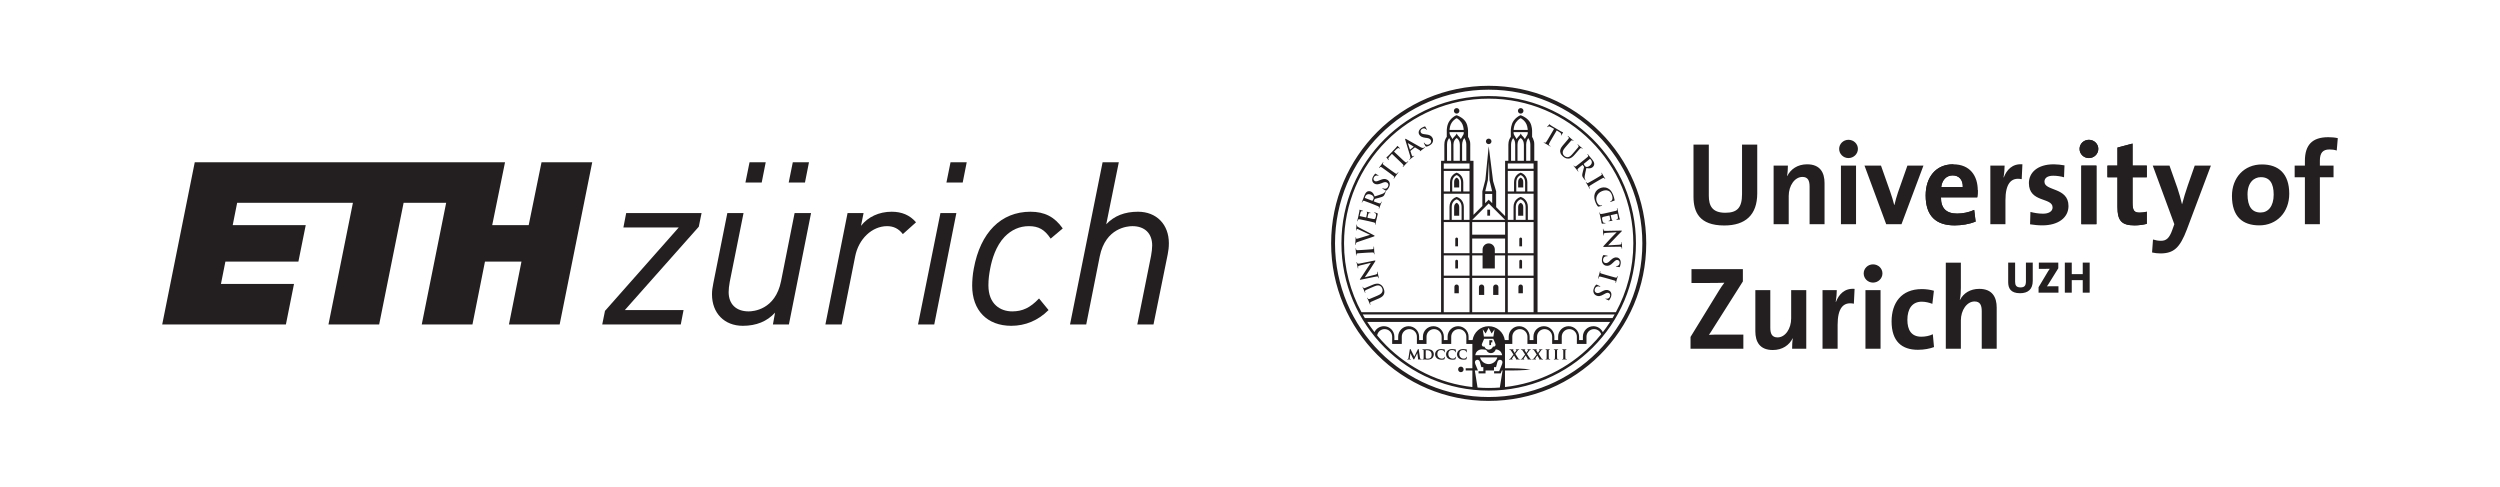 <?xml version="1.0" encoding="UTF-8"?>
<svg xmlns="http://www.w3.org/2000/svg" xmlns:xlink="http://www.w3.org/1999/xlink" width="349.43pt" height="68.03pt" viewBox="0 0 349.43 68.03" version="1.1">
<g id="surface1">
<path style=" stroke:none;fill-rule:nonzero;fill:rgb(13.73%,12.16%,12.549%);fill-opacity:1;" d="M 109.168 39.305 C 108.359 43.32 105.258 43.523 104.641 43.523 C 102.891 43.523 101.844 42.512 101.844 40.82 C 101.844 40.434 101.902 39.91 102 39.383 L 103.918 29.82 L 103.926 29.785 L 101.66 29.785 L 99.703 39.59 L 99.68 39.727 C 99.594 40.172 99.516 40.59 99.516 41.137 C 99.516 43.77 101.246 45.539 103.824 45.539 C 105.711 45.539 107.227 44.918 108.332 43.695 L 108.039 45.312 L 108.031 45.352 L 110.266 45.352 L 113.355 29.82 L 113.359 29.785 L 111.062 29.785 L 109.168 39.305 "/>
<path style=" stroke:none;fill-rule:nonzero;fill:rgb(13.73%,12.16%,12.549%);fill-opacity:1;" d="M 124.625 29.594 C 122.871 29.594 121.32 30.312 120.344 31.566 L 120.695 29.82 L 120.699 29.785 L 118.465 29.785 L 115.375 45.312 L 115.371 45.352 L 117.637 45.352 L 119.531 35.824 C 120.012 33.383 121.891 31.609 123.996 31.609 C 124.898 31.609 125.609 31.965 126.172 32.695 L 126.191 32.723 L 128.031 31.074 L 128.016 31.051 C 127.164 30.07 126.055 29.594 124.625 29.594 "/>
<path style=" stroke:none;fill-rule:nonzero;fill:rgb(13.73%,12.16%,12.549%);fill-opacity:1;" d="M 87.141 31.758 L 87.133 31.797 L 94.867 31.797 L 84.57 43.441 L 84.562 43.445 L 84.176 45.352 L 95.152 45.352 L 95.543 43.336 L 87.336 43.336 L 97.668 31.691 L 97.672 31.684 L 98.059 29.785 L 87.523 29.785 L 87.141 31.758 "/>
<path style=" stroke:none;fill-rule:nonzero;fill:rgb(13.73%,12.16%,12.549%);fill-opacity:1;" d="M 128.32 45.312 L 128.312 45.352 L 130.582 45.352 L 133.672 29.785 L 131.445 29.785 L 128.32 45.312 "/>
<path style=" stroke:none;fill-rule:nonzero;fill:rgb(13.73%,12.16%,12.549%);fill-opacity:1;" d="M 159.062 29.594 C 157.195 29.594 155.742 30.168 154.621 31.344 L 156.379 22.676 L 154.113 22.676 L 149.559 45.352 L 151.824 45.352 L 153.715 35.828 C 154.527 31.812 157.656 31.609 158.273 31.609 C 160.008 31.609 161.043 32.621 161.043 34.312 C 161.043 34.695 160.984 35.219 160.887 35.754 L 158.961 45.352 L 161.227 45.352 L 163.215 35.543 C 163.312 35.023 163.375 34.582 163.375 33.996 C 163.375 31.363 161.641 29.594 159.062 29.594 "/>
<path style=" stroke:none;fill-rule:nonzero;fill:rgb(13.73%,12.16%,12.549%);fill-opacity:1;" d="M 144.031 29.594 C 139.918 29.594 137.031 32.492 136.109 37.543 C 135.941 38.391 135.883 39.336 135.883 39.941 C 135.883 43.391 137.98 45.539 141.355 45.539 C 143.32 45.539 145.109 44.785 146.535 43.359 L 146.559 43.34 L 145.25 41.742 L 145.227 41.715 L 145.203 41.742 C 144 43.008 142.922 43.523 141.48 43.523 C 139.871 43.523 138.152 42.566 138.152 39.879 C 138.152 39.035 138.25 38.34 138.398 37.555 C 138.645 36.234 139.191 34.391 140.406 33.109 C 141.371 32.113 142.516 31.609 143.812 31.609 C 145.164 31.609 146.008 32.09 146.832 33.324 L 146.852 33.355 L 148.516 31.949 L 148.539 31.93 L 148.523 31.902 C 147.387 30.305 146 29.594 144.031 29.594 "/>
<path style=" stroke:none;fill-rule:nonzero;fill:rgb(13.73%,12.16%,12.549%);fill-opacity:1;" d="M 132.285 25.512 L 134.559 25.512 L 135.121 22.676 L 132.859 22.676 L 132.285 25.512 "/>
<path style=" stroke:none;fill-rule:nonzero;fill:rgb(13.73%,12.16%,12.549%);fill-opacity:1;" d="M 110.238 25.512 L 112.512 25.512 L 113.074 22.676 L 110.812 22.676 L 110.238 25.512 "/>
<path style=" stroke:none;fill-rule:nonzero;fill:rgb(13.73%,12.16%,12.549%);fill-opacity:1;" d="M 104.191 25.512 L 106.465 25.512 L 107.027 22.676 L 104.766 22.676 L 104.191 25.512 "/>
<path style=" stroke:none;fill-rule:nonzero;fill:rgb(13.73%,12.16%,12.549%);fill-opacity:1;" d="M 73.898 31.465 L 68.797 31.465 L 70.59 22.676 L 27.223 22.676 L 22.672 45.352 L 39.961 45.352 L 41.094 39.684 L 30.883 39.684 L 31.504 36.566 L 41.707 36.566 L 42.734 31.465 L 32.527 31.465 L 33.148 28.344 L 49.328 28.344 L 45.91 45.352 L 52.996 45.352 L 56.414 28.344 L 62.363 28.344 L 58.949 45.352 L 66.035 45.352 L 67.785 36.566 L 72.887 36.566 L 71.137 45.352 L 78.223 45.352 L 82.777 22.676 L 75.691 22.676 L 73.898 31.465 "/>
<path style=" stroke:none;fill-rule:nonzero;fill:rgb(13.73%,12.16%,12.549%);fill-opacity:1;" d="M 326.609 21.039 C 326.277 20.922 325.902 20.891 325.59 20.891 C 324.664 20.891 324.254 21.367 324.254 22.453 L 324.254 23.148 L 326.164 23.148 L 326.164 24.777 L 324.254 24.777 L 324.254 31.336 L 322.16 31.336 L 322.16 24.777 L 320.73 24.777 L 320.73 23.148 L 322.16 23.148 L 322.16 22.488 C 322.16 20.266 323.184 19.176 325.422 19.176 C 325.867 19.176 326.328 19.211 326.758 19.309 Z M 316.004 24.762 C 315.062 24.762 314.141 25.488 314.141 27.168 C 314.141 28.848 314.75 29.703 315.969 29.703 C 317.008 29.703 317.797 28.863 317.797 27.199 C 317.797 25.617 317.238 24.762 316.004 24.762 Z M 315.789 31.5 C 313.465 31.5 311.965 30.297 311.965 27.383 C 311.965 24.828 313.664 22.984 316.152 22.984 C 318.473 22.984 319.973 24.266 319.973 27.086 C 319.973 29.656 318.242 31.5 315.789 31.5 Z M 305.656 32.094 C 304.684 34.645 303.828 35.422 301.949 35.422 C 301.59 35.422 301.145 35.371 300.797 35.289 L 300.93 33.477 C 301.309 33.59 301.652 33.656 302.051 33.656 C 302.742 33.656 303.203 33.344 303.629 32.125 L 303.91 31.336 L 300.895 23.148 L 303.234 23.148 L 304.34 26.277 C 304.586 26.984 304.801 27.793 304.98 28.535 L 304.996 28.535 C 305.18 27.793 305.523 26.703 305.789 25.93 L 306.762 23.148 L 309.02 23.148 Z M 298.344 31.5 C 296.531 31.5 295.953 30.84 295.953 28.93 L 295.953 24.777 L 294.555 24.777 L 294.555 23.148 L 295.953 23.148 L 295.953 20.629 L 298.062 20.066 L 298.062 23.148 L 300.055 23.148 L 300.055 24.777 L 298.062 24.777 L 298.062 28.371 C 298.062 29.426 298.309 29.719 299.035 29.719 C 299.383 29.719 299.762 29.672 300.055 29.59 L 300.055 31.285 C 299.527 31.418 298.922 31.5 298.344 31.5 Z M 290.914 31.336 L 290.914 23.148 L 293.023 23.148 L 293.023 31.336 Z M 291.969 22.094 C 291.242 22.094 290.664 21.516 290.664 20.809 C 290.664 20.117 291.242 19.539 291.969 19.539 C 292.691 19.539 293.285 20.102 293.285 20.809 C 293.285 21.516 292.691 22.094 291.969 22.094 Z M 285.461 31.5 C 284.867 31.5 284.273 31.434 283.746 31.352 L 283.797 29.621 C 284.309 29.754 284.934 29.867 285.562 29.867 C 286.367 29.867 286.895 29.539 286.895 28.996 C 286.895 27.547 283.582 28.371 283.582 25.586 C 283.582 24.152 284.754 22.965 287.059 22.965 C 287.535 22.965 288.062 23.031 288.559 23.113 L 288.492 24.777 C 288.031 24.645 287.484 24.562 286.977 24.562 C 286.152 24.562 285.758 24.895 285.758 25.402 C 285.758 26.738 289.117 26.145 289.117 28.797 C 289.117 30.414 287.699 31.5 285.461 31.5 Z M 282.578 25.043 C 281.062 24.73 280.305 25.719 280.305 27.992 L 280.305 31.336 L 278.195 31.336 L 278.195 23.148 L 280.188 23.148 C 280.188 23.559 280.141 24.219 280.039 24.793 L 280.074 24.793 C 280.469 23.758 281.262 22.852 282.676 22.965 Z M 272.926 24.516 C 272.055 24.516 271.441 25.156 271.328 26.145 L 274.344 26.145 C 274.375 25.125 273.816 24.516 272.926 24.516 Z M 276.367 27.578 L 271.293 27.578 C 271.277 29.109 272.035 29.852 273.551 29.852 C 274.359 29.852 275.23 29.672 275.938 29.34 L 276.141 30.973 C 275.266 31.32 274.227 31.5 273.203 31.5 C 270.605 31.5 269.152 30.199 269.152 27.316 C 269.152 24.812 270.539 22.965 272.992 22.965 C 275.379 22.965 276.438 24.598 276.438 26.625 C 276.438 26.902 276.418 27.234 276.367 27.578 Z M 265.777 31.336 L 263.637 31.336 L 260.605 23.148 L 262.91 23.148 L 264.211 26.836 C 264.41 27.398 264.609 28.055 264.758 28.648 L 264.789 28.648 C 264.922 28.09 265.086 27.465 265.281 26.902 L 266.602 23.148 L 268.844 23.148 Z M 257.312 31.336 L 257.312 23.148 L 259.422 23.148 L 259.422 31.336 Z M 258.363 22.094 C 257.641 22.094 257.062 21.516 257.062 20.809 C 257.062 20.117 257.641 19.539 258.363 19.539 C 259.09 19.539 259.684 20.102 259.684 20.809 C 259.684 21.516 259.09 22.094 258.363 22.094 Z M 252.93 31.336 L 252.93 26.098 C 252.93 25.238 252.699 24.73 251.926 24.73 C 250.855 24.73 250.012 25.949 250.012 27.383 L 250.012 31.336 L 247.902 31.336 L 247.902 23.148 L 249.898 23.148 C 249.898 23.527 249.863 24.168 249.781 24.598 L 249.801 24.613 C 250.293 23.641 251.246 22.965 252.582 22.965 C 254.43 22.965 255.02 24.152 255.02 25.586 L 255.02 31.336 Z M 241.004 31.516 C 237.492 31.516 236.703 29.605 236.703 27.48 L 236.703 20.215 L 238.844 20.215 L 238.844 27.348 C 238.844 28.75 239.305 29.738 241.152 29.738 C 242.797 29.738 243.488 29.047 243.488 27.148 L 243.488 20.215 L 245.613 20.215 L 245.613 27.02 C 245.613 30.066 243.934 31.516 241.004 31.516 Z M 291.109 40.906 L 291.109 39.156 L 289.574 39.156 L 289.574 40.906 L 288.605 40.906 L 288.605 36.707 L 289.574 36.707 L 289.574 38.32 L 291.109 38.32 L 291.109 36.707 L 292.078 36.707 L 292.078 40.906 Z M 284.934 40.906 L 284.934 40.145 L 286.281 37.891 C 286.348 37.777 286.422 37.672 286.504 37.566 C 286.391 37.574 286.25 37.578 285.844 37.578 L 284.973 37.578 L 284.973 36.707 L 287.691 36.707 L 287.691 37.496 L 286.27 39.785 C 286.219 39.867 286.168 39.934 286.105 40.02 C 286.188 40.008 286.422 40.008 286.922 40.008 L 287.715 40.008 L 287.715 40.906 Z M 282.344 40.984 C 281.012 40.984 280.688 40.266 280.688 39.426 L 280.688 36.707 L 281.656 36.707 L 281.656 39.367 C 281.656 39.859 281.809 40.172 282.406 40.172 C 282.953 40.172 283.168 39.941 283.168 39.312 L 283.168 36.707 L 284.121 36.707 L 284.121 39.258 C 284.121 40.438 283.457 40.984 282.344 40.984 Z M 276.992 48.742 L 276.992 43.504 C 276.992 42.648 276.762 42.137 275.984 42.137 C 274.914 42.137 274.074 43.355 274.074 44.789 L 274.074 48.742 L 271.969 48.742 L 271.969 36.715 L 274.074 36.715 L 274.074 40.227 C 274.074 40.723 274.043 41.41 273.926 41.891 L 273.961 41.906 C 274.438 40.984 275.375 40.375 276.645 40.375 C 278.488 40.375 279.082 41.562 279.082 42.992 L 279.082 48.742 Z M 268.078 48.891 C 265.805 48.891 264.391 47.703 264.391 44.922 C 264.391 42.367 265.727 40.406 268.621 40.406 C 269.184 40.406 269.777 40.488 270.305 40.637 L 270.09 42.469 C 269.645 42.301 269.137 42.168 268.609 42.168 C 267.273 42.168 266.598 43.156 266.598 44.707 C 266.598 46.105 267.141 47.062 268.543 47.062 C 269.102 47.062 269.711 46.945 270.156 46.715 L 270.32 48.512 C 269.762 48.727 268.953 48.891 268.078 48.891 Z M 260.738 48.742 L 260.738 40.555 L 262.848 40.555 L 262.848 48.742 Z M 261.793 39.5 C 261.07 39.5 260.492 38.926 260.492 38.215 C 260.492 37.523 261.07 36.949 261.793 36.949 C 262.52 36.949 263.113 37.508 263.113 38.215 C 263.113 38.926 262.52 39.5 261.793 39.5 Z M 259.117 42.449 C 257.602 42.137 256.848 43.125 256.848 45.398 L 256.848 48.742 L 254.738 48.742 L 254.738 40.555 L 256.73 40.555 C 256.73 40.969 256.68 41.625 256.582 42.203 L 256.613 42.203 C 257.012 41.164 257.801 40.258 259.219 40.375 Z M 250.488 48.742 C 250.488 48.363 250.504 47.723 250.586 47.293 L 250.57 47.277 C 250.074 48.25 249.137 48.922 247.785 48.922 C 245.938 48.922 245.348 47.738 245.348 46.305 L 245.348 40.555 L 247.438 40.555 L 247.438 45.793 C 247.438 46.648 247.672 47.16 248.461 47.16 C 249.531 47.16 250.355 45.941 250.355 44.508 L 250.355 40.555 L 252.465 40.555 L 252.465 48.742 Z M 236.289 48.742 L 236.289 47.094 L 240.293 40.57 C 240.523 40.191 240.754 39.863 241.02 39.516 C 240.621 39.535 240.098 39.551 238.992 39.551 L 236.422 39.551 L 236.422 37.621 L 243.605 37.621 L 243.605 39.336 L 239.371 46.023 C 239.207 46.289 239.059 46.535 238.859 46.801 C 239.141 46.766 239.898 46.766 241.266 46.766 L 243.672 46.766 L 243.672 48.742 L 236.289 48.742 "/>
<path style=" stroke:none;fill-rule:nonzero;fill:rgb(13.73%,12.16%,12.549%);fill-opacity:1;" d="M 214.906 43.641 L 214.906 22.477 L 214.449 22.477 L 214.449 20.145 C 214.445 19.852 214.402 19.668 214.277 19.371 C 214.242 19.297 214.195 19.215 214.145 19.133 L 214.145 18.289 C 214.145 18.289 214.145 17.629 213.871 17.129 C 213.57 16.586 212.996 16.289 212.715 16.172 C 212.648 16.141 212.609 16.125 212.602 16.125 L 212.555 16.109 L 212.496 16.125 C 212.469 16.133 212.012 16.277 211.574 16.867 C 211.184 17.41 211.172 18.105 211.168 18.297 C 211.168 18.328 211.168 18.348 211.168 18.348 L 211.168 19.125 C 211.117 19.203 211.043 19.316 210.965 19.488 C 210.844 19.785 210.836 20.059 210.828 20.223 L 210.828 22.477 L 210.371 22.477 L 210.371 30.203 L 209.121 28.953 L 209.121 26.746 L 208.695 25.324 L 208.078 20.441 L 207.617 25.121 L 207.191 26.75 L 207.191 28.793 L 205.953 30.031 L 205.953 22.477 L 205.5 22.477 L 205.5 20.145 C 205.496 19.852 205.453 19.668 205.324 19.371 C 205.293 19.297 205.246 19.215 205.191 19.133 L 205.191 18.289 C 205.191 18.289 205.191 17.629 204.918 17.129 C 204.621 16.586 204.043 16.289 203.766 16.172 C 203.699 16.141 203.656 16.125 203.648 16.125 L 203.602 16.109 L 203.547 16.125 C 203.516 16.133 203.062 16.277 202.625 16.867 C 202.23 17.41 202.219 18.105 202.215 18.297 C 202.215 18.328 202.219 18.348 202.219 18.348 L 202.219 19.125 C 202.164 19.203 202.09 19.316 202.012 19.488 C 201.891 19.785 201.883 20.059 201.879 20.223 L 201.879 22.477 L 201.422 22.477 L 201.422 43.641 L 190.301 43.641 C 188.746 40.777 187.859 37.496 187.859 34.008 C 187.859 28.426 190.121 23.371 193.777 19.711 C 197.438 16.055 202.492 13.789 208.074 13.789 C 213.66 13.789 218.715 16.055 222.371 19.711 C 226.031 23.371 228.293 28.426 228.293 34.008 C 228.293 37.496 227.406 40.777 225.852 43.641 Z M 214.352 38.844 L 214.352 43.641 L 210.746 43.641 L 210.746 38.844 Z M 214.352 35.699 L 214.352 38.535 L 210.746 38.535 L 210.746 35.699 Z M 214.352 31.039 L 214.352 35.387 L 210.746 35.387 L 210.746 31.039 Z M 213.238 28.91 L 213.238 30.73 L 211.863 30.73 L 211.863 28.906 C 211.863 28.555 211.992 28.27 212.195 28.074 C 212.297 27.98 212.418 27.906 212.551 27.855 L 212.555 27.855 C 212.688 27.906 212.805 27.98 212.906 28.074 C 213.113 28.27 213.238 28.555 213.238 28.906 Z M 214.352 27.078 L 214.352 30.73 L 213.551 30.73 L 213.551 28.906 C 213.551 28.48 213.391 28.105 213.121 27.852 C 212.977 27.711 212.809 27.609 212.617 27.547 C 212.609 27.543 212.551 27.523 212.551 27.523 C 212.551 27.523 212.496 27.543 212.488 27.543 C 212.301 27.609 212.125 27.711 211.98 27.852 C 211.715 28.105 211.551 28.48 211.551 28.906 L 211.551 30.73 L 210.746 30.73 L 210.746 27.078 Z M 213.168 25.477 L 213.168 26.766 L 211.934 26.766 L 211.934 25.477 C 211.938 24.977 212.184 24.629 212.551 24.469 C 212.918 24.629 213.164 24.977 213.168 25.477 Z M 214.352 23.895 L 214.352 26.766 L 213.48 26.766 L 213.48 25.477 C 213.48 25.047 213.32 24.684 213.062 24.434 C 212.922 24.301 212.75 24.199 212.562 24.137 C 212.555 24.133 212.555 24.133 212.555 24.133 C 212.555 24.133 212.551 24.133 212.539 24.137 C 212.355 24.199 212.184 24.301 212.043 24.434 C 211.781 24.684 211.621 25.047 211.621 25.477 L 211.621 26.766 L 210.746 26.766 L 210.746 23.895 Z M 214.352 22.848 L 214.352 23.586 L 210.746 23.586 L 210.746 22.848 Z M 211.684 19.617 C 211.766 19.82 211.781 20.043 211.781 20.199 L 211.785 22.477 L 211.203 22.477 L 211.203 20.195 C 211.207 20.043 211.227 19.832 211.312 19.621 C 211.375 19.484 211.438 19.371 211.488 19.293 C 211.559 19.387 211.617 19.48 211.684 19.617 Z M 212.996 20.215 L 212.996 22.477 L 212.105 22.477 C 212.105 21.848 212.105 20.211 212.105 20.211 C 212.113 20.062 212.125 19.859 212.23 19.648 C 212.344 19.426 212.555 19.293 212.555 19.293 C 212.555 19.293 212.754 19.426 212.867 19.648 C 212.98 19.871 212.988 20.062 212.996 20.215 Z M 213.613 19.293 C 213.668 19.371 213.727 19.484 213.789 19.621 C 213.875 19.836 213.898 20.043 213.902 20.199 L 213.902 22.477 L 213.316 22.477 C 213.316 21.977 213.316 20.871 213.316 20.199 C 213.316 20.043 213.348 19.824 213.43 19.621 C 213.5 19.461 213.559 19.371 213.613 19.293 Z M 211.559 18.16 C 211.574 17.906 211.645 17.426 211.891 17.098 C 212.078 16.844 212.262 16.691 212.398 16.602 C 212.461 16.562 212.512 16.539 212.547 16.52 C 212.586 16.539 212.633 16.562 212.695 16.602 C 212.832 16.691 213.02 16.844 213.207 17.098 C 213.453 17.426 213.52 17.906 213.535 18.16 Z M 213.539 18.473 L 213.539 18.641 C 213.535 18.676 213.523 18.727 213.508 18.773 C 213.48 18.852 213.406 18.977 213.309 19.125 C 213.273 19.188 213.207 19.285 213.137 19.43 C 213.047 19.289 212.969 19.195 212.914 19.137 C 212.852 19.074 212.77 18.992 212.703 18.914 C 212.562 18.742 212.555 18.641 212.555 18.641 C 212.555 18.641 212.551 18.742 212.406 18.914 C 212.34 18.992 212.258 19.074 212.195 19.137 C 212.141 19.195 212.062 19.289 211.969 19.434 C 211.895 19.289 211.828 19.184 211.793 19.125 C 211.695 18.973 211.621 18.852 211.594 18.773 C 211.566 18.699 211.559 18.609 211.555 18.602 L 211.555 18.473 Z M 210.371 38.844 L 210.371 43.641 L 205.77 43.641 L 205.77 38.844 Z M 207.223 35.699 L 207.223 37.523 L 208.934 37.523 L 208.934 35.699 L 210.371 35.699 L 210.371 38.535 L 205.77 38.535 L 205.77 35.699 Z M 210.371 33.34 L 210.371 35.387 L 208.934 35.387 L 208.934 34.875 C 208.934 34.402 208.551 34.02 208.078 34.02 C 207.605 34.02 207.223 34.402 207.223 34.875 L 207.223 35.387 L 205.77 35.387 L 205.77 33.34 Z M 210.371 31.039 L 210.371 32.797 L 205.77 32.797 L 205.77 31.039 Z M 208.078 28.434 L 210.371 30.73 L 205.781 30.73 Z M 207.598 26.738 L 207.961 25.188 L 208.109 22.594 L 208.195 25.188 L 208.559 26.738 Z M 208.57 27.109 L 208.57 28.402 L 208.078 27.91 L 207.582 28.402 L 207.582 27.109 Z M 205.398 38.844 L 205.398 43.641 L 201.797 43.641 L 201.797 38.844 Z M 205.398 35.699 L 205.398 38.535 L 201.797 38.535 L 201.797 35.699 Z M 205.398 31.039 L 205.398 35.387 L 201.797 35.387 L 201.797 31.039 Z M 204.289 28.91 L 204.289 30.73 L 202.91 30.73 L 202.91 28.906 C 202.91 28.555 203.039 28.27 203.246 28.074 C 203.348 27.98 203.465 27.906 203.602 27.855 C 203.734 27.906 203.855 27.98 203.953 28.074 C 204.16 28.27 204.289 28.555 204.289 28.906 Z M 205.398 27.078 L 205.398 30.73 L 204.602 30.73 L 204.602 28.906 C 204.602 28.48 204.438 28.105 204.172 27.852 C 204.023 27.711 203.855 27.609 203.668 27.547 C 203.656 27.543 203.602 27.523 203.602 27.523 C 203.602 27.523 203.543 27.543 203.539 27.543 C 203.348 27.609 203.176 27.711 203.031 27.852 C 202.762 28.105 202.602 28.48 202.602 28.906 L 202.602 30.73 L 201.797 30.73 L 201.797 27.078 Z M 204.219 25.477 L 204.219 26.766 L 202.98 26.766 L 202.98 25.477 C 202.988 24.977 203.234 24.629 203.602 24.469 C 203.969 24.629 204.215 24.977 204.219 25.477 Z M 205.398 23.895 L 205.398 26.766 L 204.527 26.766 L 204.527 25.477 C 204.527 25.047 204.371 24.684 204.109 24.434 C 203.969 24.301 203.801 24.199 203.613 24.137 C 203.602 24.133 203.602 24.133 203.602 24.133 C 203.602 24.133 203.602 24.133 203.59 24.137 C 203.402 24.199 203.234 24.301 203.094 24.434 C 202.828 24.684 202.672 25.047 202.672 25.477 L 202.672 26.766 L 201.797 26.766 L 201.797 23.895 Z M 205.398 22.848 L 205.398 23.586 L 201.797 23.586 L 201.797 22.848 Z M 202.73 19.617 C 202.816 19.82 202.828 20.043 202.832 20.199 L 202.836 22.477 L 202.254 22.477 L 202.254 20.195 C 202.258 20.043 202.273 19.832 202.359 19.621 C 202.426 19.484 202.484 19.371 202.539 19.293 C 202.605 19.387 202.668 19.48 202.73 19.617 Z M 204.047 20.215 L 204.043 22.477 L 203.156 22.477 C 203.152 21.848 203.152 20.211 203.152 20.211 C 203.16 20.062 203.172 19.859 203.281 19.648 C 203.391 19.426 203.602 19.293 203.602 19.293 L 203.605 19.293 C 203.605 19.293 203.805 19.426 203.918 19.648 C 204.027 19.871 204.039 20.062 204.047 20.215 Z M 204.66 19.293 C 204.719 19.371 204.773 19.484 204.84 19.621 C 204.926 19.836 204.949 20.043 204.953 20.199 L 204.953 22.477 L 204.363 22.477 C 204.363 21.977 204.363 20.871 204.363 20.199 C 204.367 20.043 204.395 19.824 204.48 19.621 C 204.551 19.461 204.605 19.371 204.66 19.293 Z M 202.605 18.16 C 202.621 17.906 202.691 17.426 202.938 17.098 C 203.125 16.844 203.312 16.691 203.445 16.602 C 203.512 16.562 203.559 16.539 203.598 16.52 C 203.633 16.539 203.684 16.562 203.746 16.602 C 203.883 16.691 204.066 16.844 204.254 17.098 C 204.5 17.426 204.57 17.906 204.586 18.16 Z M 204.59 18.473 L 204.59 18.641 C 204.586 18.676 204.574 18.727 204.559 18.773 C 204.527 18.852 204.453 18.977 204.359 19.125 C 204.32 19.188 204.258 19.285 204.188 19.43 C 204.094 19.289 204.016 19.195 203.961 19.137 C 203.898 19.074 203.82 18.992 203.754 18.914 C 203.609 18.742 203.602 18.641 203.602 18.641 C 203.602 18.641 203.598 18.742 203.453 18.914 C 203.387 18.992 203.305 19.074 203.246 19.137 C 203.188 19.195 203.109 19.289 203.016 19.434 C 202.941 19.289 202.879 19.184 202.84 19.125 C 202.746 18.973 202.672 18.852 202.645 18.773 C 202.613 18.699 202.605 18.613 202.605 18.605 L 202.605 18.473 Z M 225.387 44.457 L 190.766 44.457 C 190.664 44.293 190.566 44.121 190.473 43.953 L 225.68 43.953 C 225.586 44.121 225.488 44.293 225.387 44.457 Z M 224.027 46.43 C 223.793 45.938 223.289 45.594 222.707 45.594 C 221.898 45.594 221.242 46.25 221.242 47.059 L 221.242 47.531 L 220.715 47.531 L 220.715 47.059 C 220.715 46.25 220.059 45.594 219.25 45.594 C 218.441 45.594 217.785 46.25 217.785 47.059 L 217.785 47.531 L 217.258 47.531 L 217.258 47.059 C 217.258 46.25 216.602 45.594 215.793 45.594 C 214.984 45.594 214.332 46.25 214.332 47.059 L 214.332 47.531 L 213.801 47.531 L 213.801 47.059 C 213.801 46.25 213.145 45.594 212.336 45.594 C 211.527 45.594 210.875 46.25 210.875 47.059 L 210.875 47.531 L 210.328 47.531 C 210.16 46.434 209.219 45.594 208.078 45.594 C 206.938 45.594 205.992 46.434 205.824 47.531 L 205.266 47.531 L 205.266 47.059 C 205.266 46.25 204.609 45.594 203.801 45.594 C 202.992 45.594 202.336 46.25 202.336 47.059 L 202.336 47.531 L 201.809 47.531 L 201.809 47.059 C 201.809 46.25 201.152 45.594 200.344 45.594 C 199.535 45.594 198.883 46.25 198.883 47.059 L 198.883 47.531 L 198.352 47.531 L 198.352 47.059 C 198.352 46.25 197.695 45.594 196.887 45.594 C 196.078 45.594 195.426 46.25 195.426 47.059 L 195.426 47.531 L 194.895 47.531 L 194.895 47.059 C 194.895 46.25 194.238 45.594 193.434 45.594 C 192.852 45.594 192.352 45.93 192.113 46.418 C 191.758 45.961 191.422 45.488 191.105 45 L 225.047 45 C 224.727 45.492 224.387 45.969 224.027 46.43 Z M 222.371 48.305 C 219.219 51.457 215.027 53.574 210.355 54.098 L 210.355 51.785 L 211.211 51.785 C 212.793 51.785 213.938 51.652 213.938 51.652 C 213.938 51.652 212.762 51.473 211.211 51.473 L 210.355 51.473 L 210.355 48.074 L 211.379 48.074 L 211.379 47.059 C 211.379 46.473 211.852 46 212.434 46 C 213.02 46 213.492 46.473 213.492 47.059 L 213.492 48.074 L 214.832 48.074 L 214.832 48.066 L 214.836 48.066 L 214.836 47.059 C 214.836 46.473 215.309 46 215.891 46 C 216.477 46 216.949 46.473 216.949 47.059 L 216.949 48.074 L 218.289 48.074 L 218.289 47.059 C 218.289 46.473 218.762 46 219.348 46 C 219.934 46 220.402 46.473 220.402 47.059 L 220.402 48.074 L 221.746 48.074 L 221.746 47.059 C 221.746 46.473 222.219 46 222.805 46 C 223.266 46 223.66 46.297 223.805 46.715 C 223.355 47.266 222.879 47.801 222.371 48.305 Z M 209.285 49.957 C 209.145 50.492 208.656 50.891 208.078 50.891 C 207.496 50.891 207.012 50.492 206.867 49.957 Z M 207.73 48.902 C 207.828 49.168 208.086 49.363 208.387 49.363 C 208.711 49.363 208.984 49.137 209.059 48.832 C 209.262 48.84 209.461 48.902 209.664 49.07 C 209.855 49.23 209.934 49.508 209.957 49.648 L 206.195 49.648 C 206.223 49.508 206.297 49.23 206.492 49.07 C 206.902 48.723 207.324 48.836 207.73 48.902 Z M 207.242 46.027 L 207.652 46.613 L 208.07 45.816 L 208.488 46.613 L 208.898 46.027 L 208.734 47.043 L 207.406 47.043 Z M 207.438 47.355 L 208.719 47.355 C 208.766 47.473 208.891 47.77 208.965 47.941 C 209.016 48.062 209.082 48.191 209.004 48.32 C 208.906 48.477 208.777 48.457 208.688 48.449 C 208.684 48.449 208.68 48.449 208.676 48.449 C 208.586 48.691 208.352 48.867 208.078 48.867 C 207.805 48.867 207.57 48.691 207.48 48.449 C 207.477 48.449 207.473 48.449 207.465 48.449 C 207.375 48.457 207.25 48.477 207.152 48.32 C 207.07 48.191 207.141 48.062 207.188 47.941 C 207.266 47.77 207.387 47.473 207.438 47.355 Z M 209.633 54.168 C 209.117 54.207 208.602 54.227 208.074 54.227 C 207.555 54.227 207.035 54.207 206.52 54.168 L 206.141 51.785 L 206.578 51.785 C 206.469 51.523 206.277 51.066 206.207 50.879 C 206.09 50.582 206.176 50.387 206.375 50.309 C 206.566 50.234 206.785 50.34 206.852 50.594 L 207.047 51.316 L 207.328 51.316 L 207.328 51.879 L 206.66 51.879 L 206.66 52.188 L 207.637 52.188 L 207.637 51.785 L 208.82 51.785 L 208.82 51.316 L 209.102 51.316 L 209.297 50.594 C 209.363 50.34 209.586 50.234 209.777 50.309 C 209.98 50.387 210.066 50.582 209.949 50.879 C 209.914 50.961 209.863 51.098 209.809 51.242 L 209.543 51.879 L 208.832 51.879 L 208.832 52.188 L 209.754 52.188 L 209.918 51.785 L 210.016 51.785 Z M 205.797 51.473 L 204.863 51.473 L 204.863 51.785 L 205.797 51.785 L 205.797 54.098 C 201.125 53.574 196.934 51.457 193.777 48.305 C 193.328 47.852 192.895 47.379 192.488 46.883 C 192.57 46.383 193.004 46 193.527 46 C 194.113 46 194.586 46.473 194.586 47.059 L 194.586 48.074 L 195.93 48.074 L 195.93 47.059 C 195.93 46.473 196.402 46 196.984 46 C 197.57 46 198.043 46.473 198.043 47.059 L 198.043 48.074 L 199.387 48.074 L 199.387 47.059 C 199.387 46.473 199.855 46 200.441 46 C 201.023 46 201.5 46.473 201.5 47.059 L 201.5 48.074 L 202.84 48.074 L 202.84 47.059 C 202.84 46.473 203.312 46 203.898 46 C 204.48 46 204.953 46.473 204.953 47.059 L 204.953 48.074 L 205.797 48.074 Z M 208.074 13.426 C 196.707 13.426 187.492 22.641 187.492 34.008 C 187.492 45.375 196.707 54.594 208.074 54.594 C 219.445 54.594 228.66 45.375 228.66 34.008 C 228.66 22.641 219.445 13.426 208.074 13.426 Z M 208.41 47.855 L 208.586 47.855 L 208.586 47.547 L 208.164 47.547 L 208.164 48.234 L 208.41 48.234 Z M 192.891 18.828 C 189 22.715 186.598 28.082 186.598 34.016 C 186.598 39.945 189 45.312 192.891 49.203 C 196.777 53.09 202.145 55.492 208.074 55.492 C 214.008 55.492 219.375 53.09 223.266 49.203 C 227.152 45.312 229.555 39.945 229.555 34.016 C 229.555 28.082 227.152 22.715 223.266 18.828 C 219.375 14.938 214.008 12.535 208.074 12.535 C 202.145 12.535 196.777 14.938 192.891 18.828 Z M 186.055 34.016 C 186.055 21.852 195.914 11.992 208.074 11.992 C 220.238 11.992 230.098 21.852 230.098 34.016 C 230.098 46.176 220.238 56.035 208.074 56.035 C 195.914 56.035 186.055 46.176 186.055 34.016 Z M 298.355 31.504 C 296.547 31.504 295.969 30.844 295.969 28.934 L 295.969 24.781 L 294.57 24.781 L 294.57 23.148 L 295.969 23.148 L 295.969 20.629 L 298.078 20.07 L 298.078 23.148 L 300.07 23.148 L 300.07 24.781 L 298.078 24.781 L 298.078 28.371 C 298.078 29.426 298.324 29.723 299.051 29.723 C 299.395 29.723 299.773 29.672 300.07 29.59 L 300.07 31.289 C 299.543 31.418 298.934 31.504 298.355 31.504 Z M 290.914 31.336 L 290.914 23.148 L 293.023 23.148 L 293.023 31.336 Z M 291.969 22.094 C 291.242 22.094 290.664 21.52 290.664 20.812 C 290.664 20.117 291.242 19.543 291.969 19.543 C 292.691 19.543 293.285 20.102 293.285 20.812 C 293.285 21.52 292.691 22.094 291.969 22.094 Z M 272.926 24.516 C 272.055 24.516 271.441 25.16 271.328 26.148 L 274.344 26.148 C 274.375 25.125 273.816 24.516 272.926 24.516 Z M 276.438 26.625 C 276.438 26.906 276.418 27.234 276.367 27.582 L 271.293 27.582 C 271.277 29.113 272.035 29.855 273.551 29.855 C 274.359 29.855 275.23 29.672 275.938 29.344 L 276.137 30.977 C 275.266 31.32 274.227 31.504 273.203 31.504 C 270.602 31.504 269.152 30.199 269.152 27.316 C 269.152 24.812 270.539 22.969 272.992 22.969 M 212.551 15.109 C 212.336 15.109 212.164 15.281 212.164 15.492 C 212.164 15.707 212.336 15.879 212.551 15.879 C 212.766 15.879 212.938 15.707 212.938 15.492 C 212.938 15.281 212.766 15.109 212.551 15.109 Z M 212.855 40.988 L 212.855 40.074 C 212.855 39.906 212.715 39.766 212.547 39.766 C 212.375 39.766 212.234 39.906 212.234 40.074 L 212.234 40.988 Z M 212.742 37.523 L 212.742 36.496 C 212.742 36.391 212.656 36.305 212.551 36.305 C 212.445 36.305 212.359 36.391 212.359 36.496 L 212.359 37.523 Z M 212.742 34.426 L 212.742 33.395 C 212.742 33.289 212.656 33.203 212.551 33.203 C 212.445 33.203 212.359 33.289 212.359 33.395 L 212.359 34.426 Z M 212.906 26.203 L 212.906 25.41 C 212.906 25.121 212.766 24.922 212.551 24.828 C 212.34 24.926 212.199 25.125 212.195 25.41 L 212.195 26.203 Z M 212.906 30.156 L 212.906 28.926 C 212.906 28.637 212.766 28.438 212.551 28.344 C 212.34 28.438 212.199 28.637 212.195 28.926 L 212.195 30.156 Z M 203.602 15.109 C 203.387 15.109 203.215 15.281 203.215 15.492 C 203.215 15.707 203.387 15.879 203.602 15.879 C 203.812 15.879 203.984 15.707 203.984 15.492 C 203.984 15.281 203.812 15.109 203.602 15.109 Z M 203.902 40.988 L 203.902 40.074 C 203.902 39.906 203.766 39.766 203.594 39.766 C 203.422 39.766 203.285 39.906 203.285 40.074 L 203.285 40.988 Z M 203.789 37.523 L 203.789 36.496 C 203.789 36.391 203.703 36.305 203.602 36.305 C 203.492 36.305 203.406 36.391 203.406 36.496 L 203.406 37.523 Z M 203.789 34.426 L 203.789 33.395 C 203.789 33.289 203.703 33.203 203.602 33.203 C 203.492 33.203 203.406 33.289 203.406 33.395 L 203.406 34.426 Z M 203.957 26.203 L 203.957 25.41 C 203.953 25.121 203.812 24.922 203.602 24.828 C 203.391 24.926 203.246 25.125 203.246 25.41 L 203.246 26.203 Z M 203.957 30.156 L 203.957 28.926 C 203.953 28.637 203.812 28.438 203.602 28.344 C 203.391 28.438 203.246 28.637 203.246 28.926 L 203.246 30.156 Z M 204.188 51.246 C 203.977 51.246 203.805 51.418 203.805 51.633 C 203.805 51.848 203.977 52.02 204.188 52.02 C 204.402 52.02 204.574 51.848 204.574 51.633 C 204.574 51.418 204.402 51.246 204.188 51.246 Z M 207.883 30.141 L 208.27 30.141 L 208.27 29.305 L 207.883 29.305 Z M 208.078 19.375 C 207.863 19.375 207.691 19.547 207.691 19.762 C 207.691 19.973 207.863 20.145 208.078 20.145 C 208.289 20.145 208.465 19.973 208.465 19.762 C 208.465 19.547 208.289 19.375 208.078 19.375 Z M 209.438 41.219 L 209.438 40.133 C 209.438 39.93 209.273 39.766 209.074 39.766 C 208.867 39.766 208.703 39.93 208.703 40.133 L 208.703 41.219 Z M 207.449 41.219 L 207.449 40.133 C 207.449 39.93 207.285 39.766 207.082 39.766 C 206.879 39.766 206.715 39.93 206.715 40.133 L 206.715 41.219 Z M 218.957 50.18 C 218.93 50.18 218.891 50.176 218.863 50.172 C 218.812 50.164 218.809 50.148 218.801 50.102 C 218.789 50.023 218.789 49.875 218.789 49.695 L 218.789 49.371 C 218.789 49.09 218.789 49.039 218.797 48.98 C 218.801 48.914 218.809 48.902 218.855 48.895 C 218.879 48.891 218.891 48.887 218.91 48.887 C 218.93 48.887 218.953 48.875 218.953 48.852 C 218.949 48.82 218.922 48.82 218.898 48.82 C 218.824 48.82 218.699 48.824 218.652 48.824 C 218.602 48.824 218.469 48.82 218.395 48.82 C 218.367 48.82 218.34 48.82 218.336 48.852 C 218.336 48.875 218.363 48.887 218.383 48.887 C 218.402 48.887 218.426 48.891 218.445 48.895 C 218.484 48.91 218.496 48.918 218.5 48.98 C 218.504 49.039 218.504 49.09 218.504 49.371 L 218.504 49.695 C 218.504 49.875 218.504 50.023 218.496 50.098 C 218.484 50.152 218.48 50.164 218.449 50.172 C 218.434 50.176 218.414 50.18 218.387 50.18 C 218.359 50.18 218.34 50.195 218.34 50.215 C 218.34 50.242 218.367 50.25 218.391 50.25 C 218.469 50.25 218.602 50.242 218.645 50.242 C 218.695 50.242 218.824 50.25 218.953 50.25 C 218.977 50.25 219.004 50.242 219.004 50.215 C 219.004 50.195 218.984 50.18 218.957 50.18 Z M 217.797 50.18 C 217.77 50.18 217.727 50.176 217.699 50.172 C 217.652 50.164 217.648 50.148 217.641 50.102 C 217.629 50.023 217.629 49.875 217.629 49.695 L 217.629 49.371 C 217.629 49.09 217.629 49.039 217.633 48.98 C 217.641 48.914 217.648 48.902 217.691 48.895 C 217.715 48.891 217.73 48.887 217.746 48.887 C 217.766 48.887 217.793 48.875 217.793 48.852 C 217.789 48.82 217.762 48.82 217.738 48.82 C 217.664 48.82 217.539 48.824 217.492 48.824 C 217.438 48.824 217.309 48.82 217.234 48.82 C 217.207 48.82 217.18 48.82 217.176 48.852 C 217.176 48.875 217.199 48.887 217.223 48.887 C 217.242 48.887 217.266 48.891 217.285 48.895 C 217.32 48.91 217.332 48.918 217.34 48.98 C 217.344 49.039 217.344 49.09 217.344 49.371 L 217.344 49.695 C 217.344 49.875 217.344 50.023 217.332 50.098 C 217.324 50.152 217.32 50.164 217.289 50.172 C 217.273 50.176 217.254 50.18 217.223 50.18 C 217.195 50.18 217.18 50.195 217.18 50.215 C 217.18 50.242 217.207 50.25 217.23 50.25 C 217.309 50.25 217.438 50.242 217.48 50.242 C 217.531 50.242 217.664 50.25 217.789 50.25 C 217.812 50.25 217.84 50.242 217.844 50.215 C 217.844 50.195 217.824 50.18 217.797 50.18 Z M 216.637 50.18 C 216.609 50.18 216.562 50.176 216.539 50.172 C 216.488 50.164 216.484 50.148 216.477 50.102 C 216.469 50.023 216.469 49.875 216.469 49.695 L 216.469 49.371 C 216.469 49.09 216.469 49.039 216.473 48.98 C 216.48 48.914 216.484 48.902 216.531 48.895 C 216.555 48.891 216.566 48.887 216.586 48.887 C 216.605 48.887 216.633 48.875 216.633 48.852 C 216.629 48.82 216.602 48.82 216.574 48.82 C 216.504 48.82 216.379 48.824 216.328 48.824 C 216.277 48.824 216.145 48.82 216.074 48.82 C 216.043 48.82 216.016 48.82 216.012 48.852 C 216.012 48.875 216.039 48.887 216.059 48.887 C 216.082 48.887 216.105 48.891 216.121 48.895 C 216.16 48.91 216.172 48.918 216.18 48.98 C 216.18 49.039 216.18 49.09 216.18 49.371 L 216.18 49.695 C 216.18 49.875 216.18 50.023 216.172 50.098 C 216.164 50.152 216.156 50.164 216.125 50.172 C 216.109 50.176 216.09 50.18 216.062 50.18 C 216.035 50.18 216.016 50.195 216.016 50.215 C 216.016 50.242 216.047 50.25 216.07 50.25 C 216.145 50.25 216.277 50.242 216.316 50.242 C 216.371 50.242 216.504 50.25 216.629 50.25 C 216.648 50.25 216.68 50.242 216.68 50.215 C 216.68 50.195 216.66 50.18 216.637 50.18 Z M 215.637 50.18 C 215.617 50.18 215.59 50.176 215.566 50.168 C 215.527 50.156 215.5 50.141 215.469 50.102 C 215.422 50.047 215.121 49.57 215.051 49.457 L 215.359 49.031 C 215.418 48.953 215.453 48.906 215.488 48.898 C 215.516 48.891 215.535 48.887 215.555 48.887 C 215.578 48.887 215.598 48.875 215.602 48.852 C 215.598 48.824 215.57 48.82 215.551 48.82 C 215.477 48.82 215.398 48.824 215.363 48.824 C 215.324 48.824 215.234 48.82 215.16 48.82 C 215.137 48.82 215.105 48.824 215.105 48.852 C 215.105 48.879 215.129 48.887 215.145 48.887 C 215.16 48.887 215.188 48.887 215.199 48.891 C 215.219 48.895 215.223 48.906 215.223 48.91 C 215.223 48.918 215.219 48.945 215.203 48.969 C 215.176 49.016 215.023 49.234 214.957 49.332 C 214.887 49.215 214.812 49.09 214.73 48.949 C 214.723 48.934 214.715 48.91 214.715 48.906 C 214.715 48.902 214.715 48.895 214.727 48.891 C 214.742 48.891 214.762 48.887 214.77 48.887 C 214.789 48.887 214.816 48.879 214.816 48.852 C 214.812 48.824 214.785 48.82 214.762 48.82 C 214.688 48.82 214.57 48.824 214.547 48.824 C 214.453 48.824 214.301 48.82 214.254 48.82 C 214.23 48.82 214.203 48.82 214.199 48.852 C 214.199 48.871 214.215 48.887 214.234 48.887 C 214.254 48.887 214.281 48.891 214.312 48.898 C 214.375 48.922 214.41 48.953 214.457 49.027 L 214.789 49.547 L 214.422 50.043 C 214.355 50.133 214.328 50.156 214.277 50.172 C 214.25 50.176 214.223 50.18 214.211 50.18 C 214.188 50.18 214.172 50.195 214.168 50.215 C 214.168 50.238 214.191 50.25 214.215 50.25 L 214.246 50.25 C 214.277 50.25 214.371 50.242 214.406 50.242 C 214.453 50.242 214.578 50.25 214.594 50.25 L 214.625 50.25 C 214.652 50.25 214.68 50.246 214.684 50.215 C 214.68 50.195 214.66 50.18 214.645 50.18 C 214.629 50.18 214.613 50.176 214.602 50.176 C 214.59 50.176 214.578 50.172 214.578 50.16 C 214.578 50.145 214.59 50.121 214.605 50.094 L 214.871 49.68 C 214.957 49.816 215.055 49.984 215.16 50.156 C 215.164 50.16 215.164 50.164 215.164 50.168 C 215.168 50.172 215.164 50.172 215.164 50.172 C 215.145 50.176 215.129 50.191 215.129 50.211 C 215.133 50.246 215.16 50.242 215.211 50.246 C 215.367 50.25 215.52 50.25 215.566 50.25 L 215.621 50.25 C 215.645 50.25 215.672 50.242 215.676 50.215 C 215.672 50.191 215.652 50.18 215.637 50.18 Z M 214.008 50.18 C 213.992 50.18 213.965 50.176 213.941 50.168 C 213.898 50.156 213.875 50.141 213.844 50.102 C 213.797 50.047 213.496 49.57 213.422 49.457 L 213.734 49.031 C 213.793 48.953 213.828 48.906 213.863 48.898 C 213.891 48.891 213.91 48.887 213.93 48.887 C 213.953 48.887 213.977 48.875 213.977 48.852 C 213.973 48.824 213.945 48.82 213.926 48.82 C 213.852 48.82 213.773 48.824 213.738 48.824 C 213.699 48.824 213.609 48.82 213.535 48.82 C 213.512 48.82 213.48 48.824 213.48 48.852 C 213.48 48.879 213.504 48.887 213.52 48.887 C 213.535 48.887 213.559 48.887 213.574 48.891 C 213.594 48.895 213.598 48.906 213.598 48.91 C 213.598 48.918 213.594 48.945 213.578 48.969 C 213.547 49.016 213.398 49.234 213.332 49.332 C 213.262 49.211 213.188 49.09 213.105 48.949 C 213.098 48.934 213.09 48.91 213.09 48.906 C 213.09 48.902 213.09 48.898 213.105 48.891 C 213.117 48.891 213.137 48.887 213.145 48.887 C 213.164 48.887 213.191 48.879 213.191 48.852 C 213.188 48.824 213.16 48.82 213.137 48.82 C 213.062 48.82 212.945 48.824 212.922 48.824 C 212.828 48.824 212.676 48.82 212.629 48.82 C 212.605 48.82 212.578 48.82 212.574 48.852 C 212.574 48.871 212.59 48.887 212.609 48.887 C 212.629 48.887 212.656 48.891 212.688 48.898 C 212.75 48.922 212.781 48.953 212.832 49.027 L 213.164 49.547 L 212.797 50.043 C 212.73 50.133 212.703 50.156 212.652 50.172 C 212.625 50.176 212.598 50.18 212.586 50.18 C 212.562 50.18 212.547 50.195 212.547 50.215 C 212.547 50.238 212.566 50.25 212.59 50.25 L 212.621 50.25 C 212.652 50.25 212.746 50.242 212.781 50.242 C 212.828 50.242 212.953 50.25 212.965 50.25 L 213 50.25 C 213.027 50.25 213.055 50.246 213.059 50.215 C 213.055 50.195 213.035 50.18 213.016 50.18 C 213.004 50.18 212.988 50.176 212.977 50.176 C 212.965 50.176 212.953 50.172 212.953 50.16 C 212.953 50.145 212.961 50.121 212.98 50.094 L 213.246 49.68 C 213.332 49.816 213.43 49.984 213.535 50.156 C 213.539 50.16 213.539 50.164 213.539 50.168 C 213.539 50.172 213.539 50.172 213.539 50.172 C 213.52 50.176 213.5 50.191 213.5 50.211 C 213.508 50.246 213.535 50.242 213.586 50.246 C 213.738 50.25 213.895 50.25 213.938 50.25 L 213.996 50.25 C 214.02 50.25 214.047 50.242 214.047 50.215 C 214.047 50.191 214.027 50.18 214.008 50.18 Z M 212.383 50.18 C 212.367 50.18 212.34 50.176 212.312 50.168 C 212.273 50.156 212.246 50.141 212.219 50.102 C 212.172 50.047 211.871 49.57 211.797 49.457 L 212.109 49.031 C 212.168 48.953 212.203 48.906 212.238 48.898 C 212.262 48.891 212.285 48.887 212.305 48.887 C 212.324 48.887 212.348 48.875 212.352 48.852 C 212.348 48.824 212.32 48.82 212.301 48.82 C 212.227 48.82 212.148 48.824 212.113 48.824 C 212.074 48.824 211.984 48.82 211.91 48.82 C 211.887 48.82 211.855 48.824 211.855 48.852 C 211.855 48.879 211.879 48.887 211.895 48.887 C 211.906 48.887 211.934 48.887 211.949 48.891 C 211.969 48.895 211.973 48.906 211.973 48.91 C 211.973 48.918 211.969 48.945 211.953 48.969 C 211.922 49.016 211.773 49.234 211.707 49.332 C 211.637 49.215 211.562 49.09 211.48 48.949 C 211.473 48.934 211.461 48.91 211.465 48.906 C 211.465 48.902 211.465 48.895 211.48 48.891 C 211.492 48.891 211.512 48.887 211.52 48.887 C 211.539 48.887 211.562 48.879 211.566 48.852 C 211.562 48.824 211.535 48.82 211.512 48.82 C 211.438 48.82 211.32 48.824 211.297 48.824 C 211.203 48.824 211.051 48.82 211.004 48.82 C 210.98 48.82 210.953 48.82 210.949 48.852 C 210.949 48.871 210.965 48.887 210.984 48.887 C 211.004 48.887 211.031 48.891 211.062 48.898 C 211.121 48.922 211.16 48.953 211.207 49.027 L 211.539 49.547 L 211.172 50.043 C 211.105 50.133 211.078 50.156 211.023 50.172 C 211 50.176 210.973 50.18 210.961 50.18 C 210.938 50.18 210.922 50.195 210.918 50.215 C 210.918 50.238 210.941 50.25 210.965 50.25 L 210.996 50.25 C 211.027 50.25 211.121 50.242 211.156 50.242 C 211.203 50.242 211.328 50.25 211.34 50.25 L 211.375 50.25 C 211.398 50.25 211.43 50.246 211.43 50.215 C 211.43 50.195 211.41 50.18 211.391 50.18 C 211.379 50.18 211.363 50.176 211.352 50.176 C 211.34 50.176 211.328 50.168 211.328 50.16 C 211.328 50.145 211.34 50.121 211.355 50.094 L 211.621 49.68 C 211.707 49.816 211.805 49.984 211.91 50.156 C 211.914 50.16 211.914 50.164 211.914 50.168 C 211.914 50.172 211.914 50.172 211.914 50.172 C 211.895 50.176 211.879 50.191 211.879 50.211 C 211.883 50.246 211.91 50.242 211.961 50.246 C 212.113 50.25 212.27 50.25 212.312 50.25 L 212.371 50.25 C 212.395 50.25 212.422 50.242 212.422 50.215 C 212.422 50.191 212.402 50.18 212.383 50.18 Z M 204.984 49.867 C 204.957 49.867 204.945 49.891 204.941 49.918 C 204.938 49.949 204.914 50 204.883 50.035 C 204.809 50.113 204.723 50.129 204.555 50.129 C 204.305 50.125 203.977 49.926 203.973 49.496 C 203.973 49.316 204.008 49.141 204.145 49.023 C 204.227 48.953 204.328 48.922 204.496 48.922 C 204.668 48.922 204.793 48.969 204.855 49.027 C 204.898 49.074 204.922 49.137 204.926 49.191 C 204.926 49.211 204.93 49.242 204.961 49.246 C 204.992 49.242 205 49.211 205 49.184 C 205.004 49.145 205.004 49.043 205.008 48.984 C 205.012 48.918 205.016 48.898 205.016 48.879 C 205.016 48.863 205 48.844 204.973 48.844 C 204.918 48.836 204.855 48.824 204.781 48.812 C 204.695 48.801 204.621 48.793 204.504 48.793 C 204.215 48.793 204.023 48.867 203.883 48.992 C 203.695 49.16 203.652 49.383 203.652 49.512 C 203.652 49.691 203.707 49.906 203.898 50.07 C 204.078 50.219 204.305 50.273 204.566 50.273 C 204.691 50.273 204.84 50.262 204.918 50.23 C 204.953 50.219 204.973 50.199 204.977 50.168 C 205 50.102 205.02 49.941 205.02 49.918 C 205.02 49.895 205.012 49.871 204.984 49.867 Z M 203.449 49.867 C 203.426 49.867 203.41 49.891 203.41 49.918 C 203.402 49.949 203.379 50 203.348 50.035 C 203.277 50.113 203.191 50.129 203.02 50.129 C 202.77 50.125 202.441 49.926 202.438 49.496 C 202.438 49.316 202.477 49.141 202.609 49.023 C 202.695 48.953 202.797 48.922 202.961 48.922 C 203.137 48.922 203.262 48.969 203.32 49.027 C 203.363 49.074 203.387 49.137 203.391 49.191 C 203.391 49.211 203.395 49.242 203.426 49.246 C 203.457 49.242 203.465 49.211 203.469 49.184 C 203.469 49.145 203.469 49.043 203.473 48.984 C 203.477 48.918 203.48 48.898 203.48 48.879 C 203.48 48.863 203.465 48.844 203.438 48.844 C 203.383 48.836 203.32 48.824 203.25 48.812 C 203.16 48.801 203.09 48.793 202.969 48.793 C 202.68 48.793 202.492 48.867 202.352 48.992 C 202.164 49.16 202.121 49.383 202.121 49.512 C 202.121 49.691 202.172 49.906 202.363 50.07 C 202.543 50.219 202.77 50.273 203.031 50.273 C 203.156 50.273 203.305 50.262 203.387 50.23 C 203.418 50.219 203.438 50.199 203.445 50.168 C 203.465 50.102 203.484 49.941 203.484 49.918 C 203.484 49.895 203.477 49.871 203.449 49.867 Z M 201.914 49.867 C 201.891 49.867 201.879 49.891 201.879 49.918 C 201.871 49.949 201.844 50 201.812 50.035 C 201.742 50.113 201.656 50.129 201.488 50.129 C 201.234 50.125 200.906 49.926 200.902 49.496 C 200.902 49.316 200.938 49.141 201.074 49.023 C 201.16 48.953 201.262 48.922 201.43 48.922 C 201.602 48.922 201.727 48.969 201.785 49.027 C 201.832 49.074 201.855 49.137 201.855 49.191 C 201.855 49.211 201.859 49.242 201.891 49.246 C 201.926 49.242 201.93 49.211 201.934 49.184 C 201.934 49.145 201.934 49.043 201.938 48.984 C 201.941 48.918 201.945 48.898 201.945 48.879 C 201.949 48.863 201.93 48.844 201.906 48.844 C 201.852 48.836 201.785 48.824 201.715 48.812 C 201.629 48.801 201.555 48.793 201.434 48.793 C 201.145 48.793 200.961 48.867 200.816 48.992 C 200.629 49.16 200.586 49.383 200.586 49.512 C 200.586 49.691 200.641 49.906 200.832 50.07 C 201.012 50.219 201.234 50.273 201.5 50.273 C 201.625 50.273 201.77 50.262 201.852 50.23 C 201.887 50.219 201.902 50.199 201.91 50.168 C 201.934 50.102 201.953 49.941 201.953 49.918 C 201.949 49.895 201.941 49.871 201.914 49.867 Z M 200.102 49.57 C 200.102 49.758 200.062 49.918 199.945 50.016 C 199.832 50.109 199.711 50.137 199.535 50.137 C 199.391 50.141 199.316 50.098 199.301 50.07 C 199.289 50.059 199.281 49.992 199.277 49.949 C 199.277 49.914 199.273 49.77 199.273 49.574 L 199.273 49.344 C 199.273 49.195 199.273 49.043 199.277 48.98 C 199.277 48.961 199.277 48.965 199.293 48.957 C 199.301 48.953 199.367 48.945 199.402 48.945 C 199.555 48.945 199.758 48.965 199.93 49.117 C 200.012 49.188 200.102 49.336 200.102 49.57 Z M 200.223 49.035 C 200.008 48.816 199.68 48.82 199.441 48.82 C 199.324 48.82 199.188 48.824 199.129 48.824 C 199.074 48.824 198.953 48.82 198.855 48.82 C 198.824 48.82 198.797 48.82 198.793 48.852 C 198.797 48.879 198.82 48.887 198.844 48.887 C 198.871 48.887 198.902 48.891 198.914 48.891 C 198.973 48.914 198.98 48.918 198.984 48.98 C 198.988 49.039 198.988 49.09 198.988 49.371 L 198.988 49.695 C 198.988 49.867 198.988 50.012 198.98 50.09 C 198.973 50.145 198.965 50.168 198.934 50.172 C 198.918 50.176 198.898 50.18 198.871 50.18 C 198.844 50.18 198.824 50.195 198.824 50.215 C 198.824 50.242 198.852 50.25 198.879 50.25 C 198.918 50.25 198.965 50.246 199.012 50.246 C 199.059 50.246 199.098 50.242 199.117 50.242 C 199.164 50.242 199.234 50.246 199.312 50.254 C 199.387 50.258 199.473 50.266 199.539 50.266 C 199.898 50.266 200.105 50.133 200.195 50.043 C 200.305 49.934 200.406 49.754 200.406 49.516 C 200.406 49.293 200.32 49.133 200.223 49.035 Z M 198.66 50.18 C 198.637 50.18 198.609 50.176 198.555 50.16 C 198.508 50.148 198.492 50.109 198.473 49.992 L 198.301 48.852 C 198.289 48.805 198.27 48.781 198.238 48.777 C 198.215 48.777 198.191 48.801 198.176 48.832 L 197.676 49.848 L 197.176 48.844 C 197.152 48.793 197.133 48.777 197.105 48.777 C 197.078 48.777 197.059 48.805 197.051 48.84 L 196.863 50.047 C 196.855 50.109 196.836 50.176 196.797 50.176 C 196.77 50.18 196.758 50.18 196.742 50.18 C 196.719 50.18 196.695 50.191 196.695 50.215 C 196.695 50.242 196.727 50.25 196.746 50.25 C 196.809 50.25 196.898 50.242 196.934 50.242 C 196.969 50.242 197.055 50.25 197.137 50.25 C 197.164 50.25 197.195 50.246 197.199 50.215 C 197.195 50.188 197.172 50.18 197.152 50.18 C 197.137 50.18 197.121 50.176 197.09 50.172 C 197.055 50.164 197.039 50.156 197.039 50.133 C 197.039 50.102 197.043 50.078 197.047 50.047 L 197.137 49.363 C 197.199 49.496 197.297 49.695 197.309 49.727 C 197.328 49.781 197.48 50.059 197.527 50.145 C 197.559 50.203 197.578 50.242 197.617 50.246 C 197.652 50.246 197.664 50.219 197.707 50.133 L 198.102 49.344 L 198.203 50.102 C 198.203 50.121 198.207 50.133 198.207 50.141 C 198.207 50.164 198.203 50.164 198.203 50.164 C 198.191 50.172 198.176 50.18 198.176 50.199 C 198.176 50.227 198.199 50.234 198.242 50.238 C 198.32 50.242 198.594 50.25 198.641 50.25 C 198.672 50.25 198.703 50.246 198.707 50.215 C 198.703 50.188 198.68 50.18 198.66 50.18 Z M 223.078 39.809 C 223.121 39.77 223.141 39.766 223.211 39.797 C 223.383 39.871 223.566 39.965 223.613 39.988 C 223.66 40.016 223.691 40.039 223.68 40.062 C 223.668 40.09 223.641 40.082 223.613 40.07 C 223.574 40.055 223.5 40.039 223.441 40.031 C 223.18 40 223.016 40.148 222.93 40.344 C 222.809 40.625 222.941 40.844 223.105 40.918 C 223.262 40.984 223.426 41 223.742 40.828 L 223.918 40.73 C 224.336 40.504 224.605 40.477 224.859 40.59 C 225.207 40.738 225.328 41.133 225.141 41.57 C 225.055 41.773 224.965 41.891 224.906 41.965 C 224.891 41.988 224.871 42 224.852 41.992 C 224.809 41.973 224.723 41.922 224.48 41.816 C 224.41 41.785 224.391 41.766 224.398 41.738 C 224.41 41.719 224.434 41.715 224.473 41.734 C 224.496 41.746 224.602 41.773 224.711 41.742 C 224.793 41.719 224.926 41.668 225.016 41.465 C 225.113 41.234 225.039 41.035 224.852 40.953 C 224.707 40.891 224.566 40.914 224.258 41.09 L 224.152 41.148 C 223.703 41.406 223.43 41.449 223.133 41.316 C 222.949 41.238 222.762 41.078 222.715 40.789 C 222.68 40.586 222.727 40.398 222.801 40.23 C 222.879 40.051 222.961 39.918 223.078 39.809 Z M 225.094 38.605 C 225.594 38.746 225.684 38.77 225.789 38.797 C 225.906 38.82 225.969 38.805 226.008 38.734 C 226.027 38.703 226.043 38.66 226.055 38.621 C 226.062 38.59 226.074 38.57 226.102 38.578 C 226.121 38.582 226.117 38.609 226.105 38.664 C 226.07 38.789 226 38.992 225.977 39.09 C 225.949 39.172 225.906 39.367 225.871 39.492 C 225.859 39.535 225.844 39.559 225.824 39.555 C 225.801 39.547 225.797 39.523 225.809 39.492 C 225.816 39.457 225.82 39.434 225.824 39.391 C 225.832 39.297 225.785 39.254 225.672 39.215 C 225.57 39.18 225.477 39.152 224.977 39.012 L 224.398 38.848 C 224.078 38.758 223.82 38.684 223.676 38.66 C 223.582 38.645 223.516 38.648 223.477 38.742 C 223.457 38.789 223.43 38.859 223.414 38.91 C 223.406 38.945 223.391 38.957 223.375 38.953 C 223.352 38.949 223.348 38.918 223.359 38.883 C 223.422 38.664 223.488 38.461 223.512 38.371 C 223.535 38.297 223.586 38.086 223.621 37.953 C 223.633 37.91 223.648 37.891 223.672 37.898 C 223.688 37.902 223.695 37.918 223.684 37.957 C 223.668 38.008 223.664 38.047 223.664 38.078 C 223.656 38.148 223.711 38.184 223.801 38.223 C 223.934 38.277 224.195 38.352 224.516 38.441 Z M 224.066 35.703 C 224.102 35.652 224.117 35.645 224.191 35.656 C 224.379 35.684 224.578 35.723 224.633 35.734 C 224.684 35.746 224.719 35.762 224.715 35.789 C 224.711 35.82 224.684 35.816 224.652 35.812 C 224.609 35.809 224.539 35.812 224.477 35.82 C 224.215 35.859 224.098 36.043 224.066 36.254 C 224.02 36.559 224.207 36.738 224.387 36.762 C 224.551 36.789 224.715 36.758 224.977 36.512 L 225.117 36.371 C 225.465 36.039 225.719 35.945 225.992 35.984 C 226.363 36.039 226.59 36.391 226.52 36.859 C 226.488 37.078 226.438 37.219 226.398 37.301 C 226.387 37.332 226.375 37.348 226.352 37.344 C 226.309 37.336 226.211 37.309 225.945 37.27 C 225.871 37.262 225.848 37.246 225.852 37.219 C 225.855 37.195 225.875 37.188 225.918 37.195 C 225.945 37.199 226.055 37.195 226.152 37.137 C 226.223 37.098 226.34 37.012 226.371 36.793 C 226.406 36.543 226.285 36.371 226.078 36.34 C 225.926 36.316 225.797 36.379 225.543 36.629 L 225.457 36.715 C 225.09 37.078 224.836 37.191 224.516 37.145 C 224.316 37.117 224.098 37.008 223.973 36.742 C 223.887 36.559 223.883 36.363 223.91 36.184 C 223.938 35.988 223.984 35.84 224.066 35.703 Z M 224.527 32.547 C 224.262 32.566 224.176 32.613 224.152 32.68 C 224.133 32.742 224.133 32.805 224.137 32.859 C 224.137 32.898 224.129 32.918 224.109 32.918 C 224.082 32.922 224.074 32.891 224.074 32.844 C 224.062 32.621 224.07 32.484 224.066 32.418 C 224.066 32.387 224.051 32.227 224.043 32.051 C 224.043 32.004 224.047 31.973 224.074 31.973 C 224.098 31.973 224.105 31.992 224.105 32.027 C 224.105 32.07 224.113 32.133 224.129 32.18 C 224.16 32.266 224.258 32.277 224.555 32.27 L 226.578 32.23 C 226.648 32.227 226.695 32.234 226.695 32.27 C 226.695 32.309 226.652 32.34 226.598 32.402 C 226.555 32.441 226.016 32.98 225.535 33.5 C 225.312 33.738 224.836 34.219 224.781 34.277 L 224.781 34.293 L 226.316 34.207 C 226.523 34.195 226.59 34.164 226.621 34.078 C 226.641 34.027 226.637 33.945 226.637 33.898 C 226.633 33.855 226.645 33.844 226.664 33.84 C 226.691 33.84 226.695 33.879 226.695 33.93 C 226.703 34.105 226.699 34.27 226.703 34.344 C 226.703 34.379 226.719 34.512 226.727 34.68 C 226.727 34.723 226.723 34.758 226.695 34.758 C 226.676 34.758 226.664 34.738 226.66 34.695 C 226.66 34.664 226.66 34.637 226.648 34.594 C 226.617 34.5 226.547 34.477 226.355 34.48 L 224.195 34.516 C 224.121 34.52 224.09 34.508 224.09 34.477 C 224.086 34.438 224.125 34.395 224.16 34.359 C 224.359 34.137 224.789 33.684 225.129 33.312 C 225.484 32.93 225.898 32.535 225.961 32.469 L 225.961 32.461 Z M 225.156 29.629 C 225.664 29.516 225.758 29.496 225.863 29.465 C 225.977 29.434 226.02 29.395 226.02 29.277 C 226.02 29.25 226.012 29.191 226 29.145 C 225.992 29.109 225.996 29.086 226.02 29.082 C 226.043 29.078 226.055 29.098 226.066 29.148 C 226.086 29.238 226.105 29.336 226.121 29.422 C 226.141 29.508 226.152 29.586 226.164 29.633 C 226.188 29.738 226.336 30.402 226.352 30.465 C 226.375 30.527 226.395 30.578 226.406 30.605 C 226.414 30.621 226.43 30.637 226.434 30.656 C 226.438 30.672 226.422 30.68 226.406 30.684 C 226.383 30.688 226.34 30.68 226.184 30.703 C 226.148 30.707 226 30.734 225.957 30.738 C 225.941 30.738 225.922 30.734 225.914 30.711 C 225.91 30.688 225.926 30.676 225.953 30.672 C 225.977 30.664 226.031 30.648 226.07 30.625 C 226.125 30.586 226.156 30.543 226.141 30.375 C 226.133 30.316 226.062 29.965 226.047 29.895 C 226.043 29.879 226.031 29.875 226.008 29.879 L 225.164 30.07 C 225.141 30.074 225.129 30.082 225.133 30.102 C 225.148 30.176 225.234 30.559 225.258 30.633 C 225.281 30.711 225.305 30.762 225.348 30.785 C 225.379 30.801 225.398 30.809 225.402 30.828 C 225.402 30.84 225.398 30.852 225.379 30.855 C 225.359 30.859 225.305 30.859 225.129 30.883 C 225.062 30.895 224.926 30.914 224.902 30.922 C 224.879 30.926 224.84 30.934 224.836 30.906 C 224.828 30.883 224.84 30.871 224.855 30.867 C 224.891 30.859 224.934 30.848 224.973 30.828 C 225.035 30.797 225.074 30.738 225.062 30.613 C 225.055 30.547 224.984 30.215 224.965 30.137 C 224.961 30.121 224.945 30.121 224.926 30.125 L 224.664 30.184 C 224.551 30.207 224.242 30.273 224.145 30.297 C 223.918 30.355 223.879 30.422 223.957 30.762 C 223.977 30.848 224.008 30.988 224.066 31.066 C 224.129 31.145 224.203 31.168 224.348 31.16 C 224.387 31.16 224.398 31.164 224.406 31.188 C 224.41 31.215 224.387 31.219 224.352 31.227 C 224.273 31.246 224.043 31.27 223.973 31.266 C 223.879 31.262 223.871 31.234 223.844 31.105 C 223.789 30.855 223.754 30.672 223.727 30.527 C 223.699 30.383 223.68 30.277 223.656 30.176 C 223.648 30.141 223.633 30.066 223.609 29.988 C 223.594 29.91 223.566 29.828 223.555 29.758 C 223.543 29.715 223.547 29.691 223.57 29.684 C 223.586 29.68 223.602 29.691 223.609 29.734 C 223.621 29.781 223.637 29.82 223.648 29.852 C 223.68 29.914 223.754 29.914 223.855 29.906 C 224 29.891 224.262 29.832 224.57 29.762 Z M 222.906 27.07 C 223.051 26.648 223.367 26.418 223.676 26.293 C 223.891 26.203 224.289 26.113 224.695 26.305 C 224.996 26.445 225.246 26.691 225.441 27.164 C 225.523 27.359 225.559 27.48 225.602 27.633 C 225.633 27.762 225.648 27.875 225.676 27.973 C 225.688 28.008 225.68 28.027 225.656 28.035 C 225.633 28.047 225.594 28.051 225.48 28.09 C 225.371 28.129 225.199 28.203 225.133 28.223 C 225.086 28.238 225.059 28.242 225.047 28.215 C 225.035 28.191 225.059 28.172 225.102 28.156 C 225.199 28.109 225.293 28.023 225.344 27.91 C 225.41 27.762 225.395 27.48 225.27 27.188 C 225.156 26.914 225.016 26.762 224.828 26.676 C 224.523 26.535 224.199 26.598 223.895 26.723 C 223.141 27.035 223.004 27.762 223.18 28.184 C 223.297 28.465 223.398 28.621 223.598 28.688 C 223.676 28.719 223.785 28.723 223.848 28.711 C 223.902 28.699 223.918 28.699 223.93 28.727 C 223.938 28.746 223.918 28.762 223.895 28.773 C 223.855 28.789 223.562 28.863 223.445 28.879 C 223.383 28.883 223.363 28.879 223.316 28.832 C 223.215 28.727 223.094 28.496 223.012 28.293 C 222.832 27.863 222.777 27.461 222.906 27.07 Z M 223.16 24.895 C 223.609 24.629 223.688 24.582 223.781 24.52 C 223.879 24.453 223.91 24.395 223.887 24.324 C 223.875 24.285 223.855 24.246 223.836 24.211 C 223.82 24.18 223.812 24.16 223.836 24.145 C 223.855 24.137 223.875 24.156 223.902 24.203 C 223.969 24.312 224.07 24.504 224.117 24.59 C 224.164 24.664 224.273 24.832 224.34 24.945 C 224.363 24.98 224.371 25.008 224.355 25.02 C 224.328 25.035 224.312 25.02 224.297 24.988 C 224.277 24.961 224.262 24.938 224.234 24.906 C 224.176 24.836 224.109 24.844 224.004 24.895 C 223.906 24.945 223.824 24.996 223.375 25.258 L 222.855 25.562 C 222.57 25.73 222.34 25.871 222.219 25.957 C 222.145 26.012 222.105 26.062 222.145 26.16 C 222.16 26.203 222.195 26.27 222.223 26.316 C 222.238 26.348 222.238 26.367 222.227 26.379 C 222.203 26.391 222.184 26.371 222.16 26.34 C 222.051 26.145 221.945 25.953 221.898 25.875 C 221.859 25.809 221.742 25.625 221.676 25.508 C 221.648 25.469 221.648 25.445 221.668 25.434 C 221.684 25.422 221.699 25.43 221.719 25.465 C 221.742 25.508 221.77 25.543 221.793 25.562 C 221.84 25.617 221.898 25.605 221.992 25.562 C 222.121 25.504 222.355 25.367 222.641 25.199 Z M 221.391 22.879 C 221.363 22.902 221.355 22.918 221.363 22.941 C 221.391 23.012 221.445 23.102 221.496 23.168 C 221.586 23.273 221.621 23.297 221.695 23.32 C 221.82 23.352 222.004 23.328 222.223 23.156 C 222.602 22.852 222.508 22.512 222.383 22.355 C 222.328 22.289 222.285 22.242 222.258 22.223 C 222.238 22.207 222.223 22.211 222.199 22.227 Z M 221.348 22.395 C 221.754 22.07 221.828 22.012 221.906 21.938 C 221.996 21.859 222.02 21.801 221.969 21.699 C 221.957 21.676 221.922 21.625 221.895 21.59 C 221.871 21.559 221.863 21.539 221.883 21.523 C 221.898 21.512 221.918 21.523 221.949 21.562 C 222.066 21.703 222.191 21.879 222.238 21.934 C 222.309 22.027 222.48 22.223 222.547 22.305 C 222.684 22.473 222.812 22.664 222.828 22.887 C 222.836 23 222.785 23.219 222.609 23.363 C 222.41 23.52 222.164 23.582 221.73 23.488 C 221.621 23.969 221.531 24.34 221.492 24.633 C 221.461 24.906 221.527 25.031 221.555 25.074 C 221.57 25.109 221.586 25.137 221.605 25.156 C 221.621 25.18 221.621 25.195 221.609 25.207 C 221.586 25.223 221.566 25.207 221.543 25.176 L 221.34 24.926 C 221.219 24.773 221.18 24.695 221.16 24.598 C 221.129 24.434 221.172 24.234 221.258 23.918 C 221.316 23.695 221.398 23.426 221.41 23.359 C 221.418 23.332 221.406 23.312 221.395 23.297 L 221.211 23.059 C 221.199 23.047 221.188 23.043 221.172 23.055 L 221.137 23.086 C 220.887 23.285 220.676 23.453 220.574 23.559 C 220.504 23.629 220.461 23.691 220.516 23.781 C 220.539 23.824 220.582 23.887 220.605 23.918 C 220.625 23.941 220.625 23.957 220.613 23.969 C 220.594 23.98 220.57 23.969 220.543 23.938 C 220.418 23.781 220.27 23.578 220.234 23.539 C 220.195 23.488 220.051 23.324 219.969 23.219 C 219.938 23.184 219.934 23.16 219.949 23.145 C 219.965 23.133 219.98 23.137 220.008 23.172 C 220.039 23.211 220.066 23.238 220.094 23.258 C 220.145 23.301 220.215 23.27 220.305 23.219 C 220.426 23.141 220.637 22.969 220.879 22.773 Z M 218.758 19.953 C 219.094 19.562 219.156 19.488 219.223 19.402 C 219.293 19.309 219.309 19.25 219.238 19.156 C 219.223 19.133 219.18 19.094 219.145 19.062 C 219.117 19.039 219.105 19.02 219.121 19 C 219.137 18.984 219.16 18.992 219.199 19.027 C 219.336 19.145 219.492 19.293 219.57 19.359 C 219.633 19.414 219.801 19.547 219.895 19.625 C 219.934 19.66 219.949 19.68 219.934 19.699 C 219.918 19.715 219.895 19.707 219.871 19.688 C 219.844 19.66 219.824 19.652 219.789 19.629 C 219.707 19.582 219.648 19.609 219.566 19.695 C 219.488 19.773 219.43 19.848 219.09 20.238 L 218.777 20.602 C 218.453 20.98 218.395 21.203 218.434 21.414 C 218.469 21.609 218.574 21.723 218.664 21.801 C 218.777 21.898 218.949 21.98 219.145 21.969 C 219.41 21.945 219.617 21.719 219.848 21.453 L 220.125 21.129 C 220.465 20.734 220.523 20.66 220.594 20.574 C 220.66 20.48 220.676 20.422 220.605 20.332 C 220.59 20.309 220.547 20.266 220.52 20.242 C 220.492 20.219 220.48 20.199 220.496 20.184 C 220.512 20.164 220.535 20.172 220.57 20.203 C 220.703 20.316 220.859 20.465 220.859 20.469 C 220.895 20.496 221.062 20.629 221.164 20.715 C 221.199 20.746 221.215 20.766 221.199 20.785 C 221.184 20.805 221.164 20.797 221.133 20.77 C 221.105 20.742 221.086 20.734 221.051 20.711 C 220.969 20.664 220.91 20.691 220.828 20.777 C 220.75 20.855 220.688 20.93 220.352 21.324 L 220.109 21.602 C 219.863 21.887 219.574 22.168 219.195 22.168 C 218.875 22.168 218.664 22.039 218.496 21.891 C 218.359 21.773 218.113 21.555 218.07 21.219 C 218.043 20.988 218.109 20.711 218.434 20.332 Z M 217.215 18.012 L 216.77 17.766 C 216.594 17.668 216.516 17.641 216.434 17.684 C 216.379 17.707 216.344 17.734 216.32 17.754 C 216.305 17.777 216.285 17.781 216.27 17.773 C 216.246 17.762 216.25 17.742 216.27 17.707 C 216.297 17.664 216.512 17.426 216.531 17.406 C 216.562 17.375 216.582 17.359 216.602 17.371 C 216.621 17.387 216.637 17.434 216.703 17.48 C 216.785 17.539 216.895 17.613 216.992 17.668 L 218.16 18.355 C 218.254 18.41 218.324 18.438 218.371 18.457 C 218.422 18.477 218.449 18.484 218.461 18.492 C 218.48 18.504 218.473 18.523 218.445 18.566 C 218.41 18.629 218.281 18.828 218.238 18.902 C 218.219 18.934 218.203 18.945 218.184 18.934 C 218.16 18.922 218.164 18.902 218.188 18.855 L 218.203 18.824 C 218.242 18.742 218.211 18.613 217.949 18.453 L 217.586 18.227 L 216.875 19.438 C 216.715 19.707 216.578 19.941 216.52 20.078 C 216.48 20.164 216.457 20.238 216.539 20.305 C 216.578 20.332 216.641 20.379 216.684 20.402 C 216.719 20.422 216.727 20.441 216.719 20.453 C 216.703 20.477 216.676 20.469 216.645 20.449 C 216.449 20.336 216.27 20.219 216.188 20.172 C 216.117 20.129 215.93 20.031 215.809 19.961 C 215.77 19.938 215.754 19.918 215.766 19.895 C 215.773 19.883 215.793 19.879 215.828 19.902 C 215.871 19.926 215.91 19.941 215.941 19.949 C 216.008 19.973 216.062 19.922 216.121 19.84 C 216.211 19.723 216.348 19.492 216.508 19.219 Z M 199.359 20.492 C 199.301 20.5 199.281 20.492 199.246 20.426 C 199.148 20.266 199.059 20.082 199.031 20.035 C 199.008 19.988 198.996 19.949 199.023 19.938 C 199.047 19.922 199.066 19.945 199.082 19.969 C 199.102 20.008 199.152 20.062 199.195 20.102 C 199.391 20.281 199.609 20.258 199.793 20.152 C 200.059 19.992 200.078 19.738 199.988 19.582 C 199.902 19.438 199.777 19.328 199.422 19.281 L 199.223 19.258 C 198.75 19.195 198.516 19.055 198.375 18.816 C 198.184 18.496 198.316 18.102 198.727 17.859 C 198.914 17.746 199.059 17.703 199.145 17.676 C 199.176 17.668 199.195 17.668 199.207 17.688 C 199.23 17.727 199.27 17.82 199.406 18.047 C 199.441 18.113 199.445 18.141 199.426 18.156 C 199.402 18.168 199.387 18.156 199.363 18.121 C 199.348 18.094 199.277 18.012 199.172 17.973 C 199.094 17.941 198.957 17.902 198.766 18.016 C 198.551 18.145 198.492 18.352 198.598 18.527 C 198.676 18.664 198.805 18.727 199.156 18.766 L 199.277 18.781 C 199.793 18.836 200.039 18.965 200.203 19.242 C 200.305 19.414 200.359 19.656 200.23 19.918 C 200.141 20.102 199.988 20.223 199.836 20.316 C 199.664 20.418 199.52 20.477 199.359 20.492 Z M 197.586 20.516 C 197.598 20.504 197.594 20.496 197.586 20.488 L 196.816 20.02 C 196.809 20.012 196.793 20 196.785 20.008 C 196.777 20.016 196.781 20.031 196.789 20.047 L 197.066 20.898 C 197.074 20.91 197.082 20.918 197.094 20.91 Z M 197.145 21.086 C 197.133 21.094 197.133 21.105 197.141 21.125 L 197.301 21.621 C 197.324 21.711 197.363 21.785 197.391 21.816 C 197.43 21.867 197.48 21.883 197.562 21.816 L 197.602 21.785 C 197.637 21.758 197.645 21.758 197.66 21.773 C 197.676 21.793 197.664 21.812 197.637 21.836 C 197.551 21.902 197.43 21.988 197.348 22.055 C 197.316 22.078 197.176 22.203 197.035 22.312 C 197.004 22.34 196.98 22.348 196.965 22.328 C 196.953 22.312 196.961 22.297 196.98 22.281 C 197.004 22.262 197.039 22.227 197.059 22.207 C 197.168 22.094 197.145 21.965 197.094 21.785 L 196.426 19.574 C 196.395 19.469 196.391 19.43 196.414 19.406 C 196.438 19.387 196.477 19.398 196.551 19.438 C 196.73 19.535 198.027 20.285 198.523 20.555 C 198.816 20.715 198.926 20.691 198.992 20.656 C 199.039 20.633 199.078 20.605 199.113 20.578 C 199.133 20.562 199.148 20.555 199.164 20.574 C 199.184 20.594 199.16 20.617 199.062 20.699 C 198.965 20.773 198.77 20.93 198.555 21.094 C 198.504 21.129 198.473 21.156 198.457 21.137 C 198.441 21.121 198.449 21.109 198.477 21.082 C 198.488 21.062 198.488 21.023 198.449 21.004 L 197.785 20.605 C 197.77 20.598 197.754 20.598 197.742 20.609 Z M 194.551 21.504 L 194.211 21.883 C 194.078 22.035 194.035 22.105 194.055 22.195 C 194.066 22.254 194.086 22.293 194.102 22.316 C 194.117 22.34 194.121 22.359 194.105 22.375 C 194.09 22.391 194.07 22.383 194.047 22.359 C 194.004 22.32 193.824 22.059 193.809 22.035 C 193.781 21.996 193.773 21.977 193.789 21.961 C 193.809 21.941 193.855 21.941 193.922 21.883 C 193.996 21.816 194.09 21.727 194.168 21.645 L 195.098 20.66 C 195.172 20.582 195.215 20.52 195.246 20.48 C 195.273 20.434 195.289 20.41 195.297 20.398 C 195.312 20.383 195.332 20.395 195.367 20.43 C 195.422 20.477 195.586 20.648 195.648 20.707 C 195.672 20.734 195.684 20.754 195.668 20.77 C 195.648 20.789 195.633 20.781 195.594 20.75 L 195.562 20.727 C 195.492 20.668 195.359 20.672 195.145 20.887 L 194.844 21.195 L 195.863 22.156 C 196.09 22.371 196.285 22.559 196.406 22.645 C 196.48 22.703 196.551 22.742 196.633 22.676 C 196.672 22.645 196.727 22.598 196.762 22.559 C 196.789 22.531 196.805 22.527 196.816 22.539 C 196.836 22.555 196.824 22.582 196.801 22.609 C 196.645 22.773 196.488 22.922 196.426 22.992 C 196.371 23.047 196.23 23.211 196.137 23.312 C 196.105 23.344 196.082 23.355 196.062 23.34 C 196.051 23.328 196.051 23.309 196.082 23.277 C 196.117 23.242 196.141 23.207 196.156 23.18 C 196.191 23.121 196.152 23.055 196.086 22.98 C 195.992 22.867 195.797 22.684 195.566 22.469 Z M 193.707 23.809 C 193.289 23.5 193.211 23.445 193.117 23.383 C 193.02 23.324 192.953 23.316 192.895 23.367 C 192.863 23.391 192.836 23.426 192.812 23.457 C 192.789 23.484 192.773 23.496 192.75 23.48 C 192.734 23.469 192.746 23.445 192.777 23.398 C 192.855 23.293 192.988 23.125 193.047 23.047 C 193.102 22.977 193.211 22.809 193.285 22.703 C 193.312 22.668 193.332 22.648 193.352 22.66 C 193.371 22.676 193.363 22.699 193.344 22.727 C 193.324 22.754 193.312 22.777 193.293 22.812 C 193.254 22.898 193.281 22.953 193.375 23.031 C 193.461 23.102 193.539 23.156 193.957 23.465 L 194.441 23.82 C 194.711 24.016 194.93 24.172 195.059 24.25 C 195.137 24.297 195.199 24.312 195.273 24.238 C 195.309 24.203 195.355 24.145 195.387 24.105 C 195.41 24.074 195.426 24.066 195.441 24.078 C 195.461 24.09 195.453 24.117 195.43 24.148 C 195.297 24.332 195.16 24.5 195.105 24.574 C 195.062 24.637 194.941 24.816 194.859 24.93 C 194.836 24.965 194.812 24.977 194.793 24.965 C 194.781 24.953 194.781 24.938 194.805 24.902 C 194.836 24.863 194.855 24.824 194.863 24.797 C 194.895 24.73 194.859 24.68 194.785 24.613 C 194.68 24.516 194.461 24.355 194.191 24.16 Z M 193.785 26.633 C 193.738 26.668 193.719 26.668 193.652 26.629 C 193.488 26.539 193.316 26.426 193.273 26.395 C 193.23 26.367 193.199 26.34 193.215 26.316 C 193.23 26.289 193.258 26.301 193.281 26.312 C 193.32 26.336 193.391 26.359 193.449 26.371 C 193.707 26.434 193.887 26.301 193.988 26.117 C 194.145 25.852 194.035 25.617 193.879 25.527 C 193.73 25.445 193.57 25.41 193.234 25.551 L 193.055 25.625 C 192.609 25.805 192.34 25.801 192.098 25.664 C 191.77 25.477 191.691 25.07 191.926 24.66 C 192.035 24.465 192.137 24.355 192.199 24.293 C 192.223 24.27 192.238 24.258 192.262 24.27 C 192.301 24.293 192.379 24.352 192.609 24.484 C 192.676 24.52 192.691 24.543 192.68 24.566 C 192.668 24.59 192.645 24.59 192.609 24.566 C 192.582 24.551 192.48 24.516 192.371 24.531 C 192.289 24.547 192.148 24.582 192.039 24.773 C 191.914 24.996 191.969 25.203 192.145 25.301 C 192.281 25.379 192.426 25.371 192.754 25.23 L 192.863 25.184 C 193.336 24.977 193.613 24.965 193.898 25.125 C 194.07 25.223 194.238 25.406 194.258 25.699 C 194.266 25.902 194.199 26.082 194.109 26.242 C 194.012 26.414 193.914 26.535 193.785 26.633 Z M 191.773 28.055 C 191.809 28.066 191.824 28.066 191.844 28.047 C 191.891 27.988 191.938 27.895 191.969 27.816 C 192.02 27.688 192.02 27.641 192 27.57 C 191.969 27.445 191.855 27.297 191.594 27.195 C 191.145 27.02 190.895 27.27 190.824 27.457 C 190.793 27.539 190.773 27.598 190.77 27.633 C 190.77 27.656 190.777 27.668 190.805 27.68 Z M 191.375 28.332 C 190.891 28.145 190.801 28.109 190.695 28.078 C 190.586 28.043 190.523 28.047 190.461 28.145 C 190.445 28.168 190.422 28.219 190.402 28.266 C 190.391 28.301 190.379 28.316 190.355 28.309 C 190.332 28.301 190.336 28.273 190.352 28.227 C 190.418 28.059 190.504 27.859 190.531 27.793 C 190.574 27.684 190.656 27.438 190.695 27.34 C 190.773 27.141 190.875 26.934 191.059 26.805 C 191.156 26.738 191.367 26.676 191.582 26.758 C 191.816 26.848 191.996 27.031 192.133 27.457 C 192.598 27.309 192.969 27.199 193.238 27.086 C 193.492 26.98 193.566 26.859 193.594 26.812 C 193.613 26.781 193.629 26.754 193.637 26.727 C 193.648 26.703 193.66 26.695 193.68 26.699 C 193.703 26.711 193.699 26.734 193.688 26.773 L 193.57 27.074 C 193.5 27.254 193.453 27.328 193.379 27.395 C 193.25 27.504 193.055 27.566 192.738 27.648 C 192.516 27.707 192.238 27.773 192.176 27.797 C 192.152 27.805 192.141 27.82 192.133 27.844 L 192.02 28.117 C 192.012 28.137 192.016 28.148 192.035 28.156 L 192.078 28.172 C 192.375 28.285 192.629 28.383 192.77 28.418 C 192.863 28.445 192.941 28.453 192.992 28.363 C 193.016 28.316 193.051 28.25 193.066 28.211 C 193.074 28.188 193.09 28.176 193.105 28.184 C 193.129 28.191 193.129 28.219 193.109 28.258 C 193.039 28.445 192.938 28.676 192.922 28.723 C 192.898 28.785 192.828 28.988 192.781 29.117 C 192.766 29.16 192.746 29.176 192.727 29.168 C 192.707 29.164 192.703 29.145 192.719 29.109 C 192.734 29.059 192.746 29.02 192.75 28.988 C 192.762 28.918 192.695 28.875 192.609 28.828 C 192.48 28.762 192.23 28.664 191.938 28.551 Z M 190.742 30.793 C 190.234 30.684 190.141 30.664 190.031 30.648 C 189.918 30.629 189.855 30.645 189.809 30.75 C 189.797 30.777 189.781 30.832 189.77 30.879 C 189.766 30.914 189.754 30.934 189.73 30.93 C 189.707 30.922 189.703 30.898 189.715 30.848 C 189.734 30.758 189.758 30.664 189.777 30.578 C 189.801 30.492 189.816 30.418 189.828 30.371 C 189.852 30.262 189.992 29.598 190.004 29.531 C 190.012 29.469 190.016 29.414 190.016 29.387 C 190.016 29.367 190.012 29.344 190.016 29.328 C 190.016 29.312 190.031 29.312 190.051 29.316 C 190.07 29.32 190.109 29.344 190.262 29.387 C 190.293 29.398 190.438 29.438 190.477 29.453 C 190.492 29.461 190.512 29.469 190.508 29.496 C 190.5 29.516 190.48 29.52 190.453 29.516 C 190.43 29.508 190.371 29.5 190.328 29.508 C 190.266 29.52 190.215 29.543 190.16 29.707 C 190.141 29.762 190.059 30.113 190.047 30.18 C 190.039 30.195 190.051 30.203 190.074 30.207 L 190.918 30.391 C 190.941 30.395 190.957 30.395 190.961 30.375 C 190.977 30.301 191.059 29.918 191.066 29.84 C 191.078 29.758 191.078 29.703 191.055 29.668 C 191.031 29.637 191.02 29.621 191.02 29.605 C 191.023 29.59 191.031 29.582 191.055 29.586 C 191.074 29.59 191.125 29.617 191.293 29.668 C 191.355 29.684 191.488 29.723 191.516 29.727 C 191.539 29.734 191.574 29.742 191.57 29.77 C 191.562 29.793 191.551 29.801 191.531 29.793 C 191.5 29.793 191.457 29.781 191.41 29.781 C 191.34 29.785 191.277 29.82 191.238 29.941 C 191.219 30.004 191.145 30.332 191.129 30.414 C 191.125 30.43 191.137 30.438 191.156 30.441 L 191.422 30.5 C 191.535 30.523 191.84 30.594 191.938 30.609 C 192.172 30.652 192.23 30.609 192.305 30.27 C 192.324 30.184 192.355 30.043 192.332 29.945 C 192.312 29.852 192.25 29.797 192.117 29.742 C 192.082 29.727 192.07 29.719 192.074 29.695 C 192.082 29.668 192.105 29.676 192.141 29.68 C 192.219 29.699 192.438 29.773 192.504 29.805 C 192.586 29.848 192.578 29.875 192.551 30.004 C 192.496 30.254 192.449 30.438 192.418 30.578 C 192.383 30.723 192.355 30.824 192.332 30.926 C 192.324 30.961 192.309 31.035 192.297 31.117 C 192.277 31.191 192.266 31.281 192.254 31.348 C 192.242 31.391 192.227 31.414 192.203 31.41 C 192.188 31.406 192.184 31.391 192.188 31.348 C 192.199 31.301 192.203 31.258 192.203 31.227 C 192.203 31.156 192.133 31.125 192.039 31.09 C 191.902 31.043 191.637 30.984 191.328 30.918 Z M 189.773 33.82 C 189.582 33.887 189.539 33.941 189.5 34.062 C 189.48 34.113 189.477 34.168 189.477 34.195 C 189.477 34.227 189.465 34.234 189.441 34.234 C 189.414 34.23 189.414 34.195 189.418 34.141 C 189.43 33.961 189.453 33.766 189.461 33.648 C 189.465 33.562 189.465 33.398 189.477 33.227 C 189.48 33.188 189.488 33.148 189.512 33.152 C 189.535 33.152 189.543 33.176 189.539 33.203 C 189.535 33.258 189.535 33.309 189.555 33.34 C 189.57 33.363 189.594 33.375 189.625 33.379 C 189.668 33.379 189.77 33.355 189.895 33.316 L 191.48 32.828 L 191.48 32.816 C 191.113 32.645 190.043 32.129 189.824 32.035 C 189.781 32.016 189.73 31.996 189.699 31.996 C 189.672 31.992 189.645 32.004 189.633 32.035 C 189.613 32.074 189.609 32.125 189.605 32.172 C 189.605 32.203 189.598 32.23 189.574 32.227 C 189.547 32.227 189.543 32.195 189.547 32.129 C 189.559 31.957 189.578 31.816 189.578 31.773 C 189.586 31.715 189.586 31.551 189.59 31.449 C 189.594 31.406 189.602 31.379 189.625 31.379 C 189.648 31.383 189.652 31.402 189.652 31.438 C 189.652 31.473 189.645 31.543 189.684 31.605 C 189.711 31.652 189.766 31.707 189.977 31.812 C 190.289 31.969 190.469 32.07 190.879 32.281 C 191.359 32.531 191.723 32.719 191.887 32.805 C 192.082 32.906 192.137 32.93 192.133 32.977 C 192.129 33.02 192.078 33.039 191.914 33.094 Z M 190.508 35.355 C 189.988 35.387 189.895 35.391 189.781 35.406 C 189.668 35.422 189.609 35.457 189.598 35.535 C 189.594 35.57 189.594 35.617 189.594 35.656 C 189.598 35.691 189.59 35.711 189.562 35.715 C 189.543 35.715 189.535 35.688 189.531 35.637 C 189.523 35.504 189.52 35.289 189.512 35.191 C 189.508 35.105 189.484 34.906 189.477 34.773 C 189.473 34.73 189.48 34.703 189.5 34.699 C 189.527 34.699 189.535 34.719 189.535 34.754 C 189.539 34.789 189.543 34.816 189.555 34.855 C 189.574 34.945 189.637 34.969 189.758 34.969 C 189.863 34.969 189.961 34.965 190.48 34.93 L 191.078 34.891 C 191.41 34.871 191.684 34.855 191.828 34.832 C 191.918 34.816 191.977 34.789 191.984 34.684 C 191.988 34.637 191.992 34.562 191.988 34.512 C 191.984 34.473 191.996 34.453 192.012 34.453 C 192.035 34.453 192.047 34.48 192.051 34.516 C 192.062 34.742 192.066 34.957 192.074 35.051 C 192.078 35.129 192.102 35.344 192.109 35.48 C 192.113 35.523 192.105 35.547 192.082 35.547 C 192.062 35.551 192.051 35.535 192.051 35.496 C 192.047 35.445 192.039 35.406 192.027 35.375 C 192.012 35.305 191.949 35.289 191.852 35.285 C 191.707 35.277 191.438 35.293 191.105 35.316 Z M 192.156 38.41 C 192.414 38.348 192.492 38.285 192.5 38.211 C 192.508 38.152 192.496 38.086 192.484 38.035 C 192.48 37.996 192.48 37.977 192.5 37.973 C 192.527 37.965 192.539 37.996 192.551 38.039 C 192.598 38.258 192.617 38.395 192.633 38.457 C 192.637 38.488 192.684 38.641 192.723 38.816 C 192.73 38.859 192.734 38.891 192.703 38.895 C 192.684 38.902 192.672 38.883 192.664 38.848 C 192.656 38.805 192.641 38.746 192.613 38.703 C 192.57 38.621 192.473 38.629 192.18 38.688 L 190.195 39.094 C 190.129 39.109 190.078 39.109 190.07 39.074 C 190.062 39.039 190.102 39 190.148 38.93 C 190.184 38.879 190.617 38.25 190.992 37.656 C 191.172 37.383 191.555 36.824 191.594 36.758 L 191.59 36.738 L 190.098 37.102 C 189.895 37.148 189.84 37.195 189.82 37.281 C 189.812 37.336 189.832 37.414 189.84 37.465 C 189.852 37.504 189.844 37.52 189.82 37.523 C 189.797 37.527 189.785 37.492 189.773 37.441 C 189.734 37.27 189.711 37.105 189.695 37.039 C 189.688 37 189.648 36.875 189.613 36.711 C 189.605 36.668 189.598 36.633 189.625 36.629 C 189.645 36.625 189.66 36.641 189.672 36.684 C 189.676 36.715 189.684 36.742 189.703 36.781 C 189.75 36.867 189.824 36.879 190.012 36.84 L 192.129 36.414 C 192.199 36.398 192.234 36.406 192.238 36.438 C 192.25 36.473 192.223 36.52 192.191 36.566 C 192.039 36.82 191.695 37.344 191.426 37.766 C 191.145 38.207 190.812 38.672 190.762 38.746 L 190.762 38.754 Z M 192.285 41.902 C 191.809 42.109 191.719 42.145 191.621 42.195 C 191.52 42.246 191.48 42.293 191.504 42.406 C 191.508 42.434 191.527 42.488 191.547 42.535 C 191.559 42.57 191.562 42.59 191.539 42.598 C 191.52 42.609 191.504 42.59 191.48 42.543 C 191.41 42.375 191.336 42.176 191.293 42.078 C 191.262 42.004 191.168 41.809 191.117 41.699 C 191.102 41.648 191.098 41.625 191.117 41.617 C 191.141 41.605 191.156 41.621 191.168 41.656 C 191.184 41.688 191.191 41.707 191.215 41.742 C 191.27 41.82 191.332 41.82 191.445 41.781 C 191.547 41.742 191.637 41.707 192.113 41.5 L 192.555 41.312 C 193.012 41.117 193.16 40.945 193.223 40.738 C 193.277 40.543 193.227 40.395 193.184 40.289 C 193.121 40.148 193.008 40 192.824 39.93 C 192.578 39.828 192.293 39.941 191.969 40.078 L 191.574 40.246 C 191.102 40.453 191.012 40.488 190.914 40.539 C 190.809 40.594 190.77 40.637 190.793 40.75 C 190.797 40.781 190.816 40.832 190.832 40.867 C 190.848 40.902 190.848 40.926 190.824 40.934 C 190.805 40.945 190.789 40.926 190.77 40.879 C 190.699 40.719 190.625 40.516 190.625 40.516 C 190.605 40.477 190.516 40.281 190.461 40.16 C 190.441 40.117 190.438 40.094 190.461 40.082 C 190.48 40.074 190.496 40.09 190.516 40.129 C 190.527 40.16 190.539 40.18 190.562 40.215 C 190.613 40.293 190.68 40.297 190.789 40.254 C 190.895 40.219 190.98 40.18 191.461 39.973 L 191.797 39.832 C 192.145 39.68 192.527 39.555 192.867 39.723 C 193.156 39.863 193.289 40.074 193.375 40.281 C 193.445 40.445 193.566 40.75 193.457 41.07 C 193.383 41.293 193.199 41.512 192.746 41.707 L 192.285 41.902 "/>
</g>
</svg>
